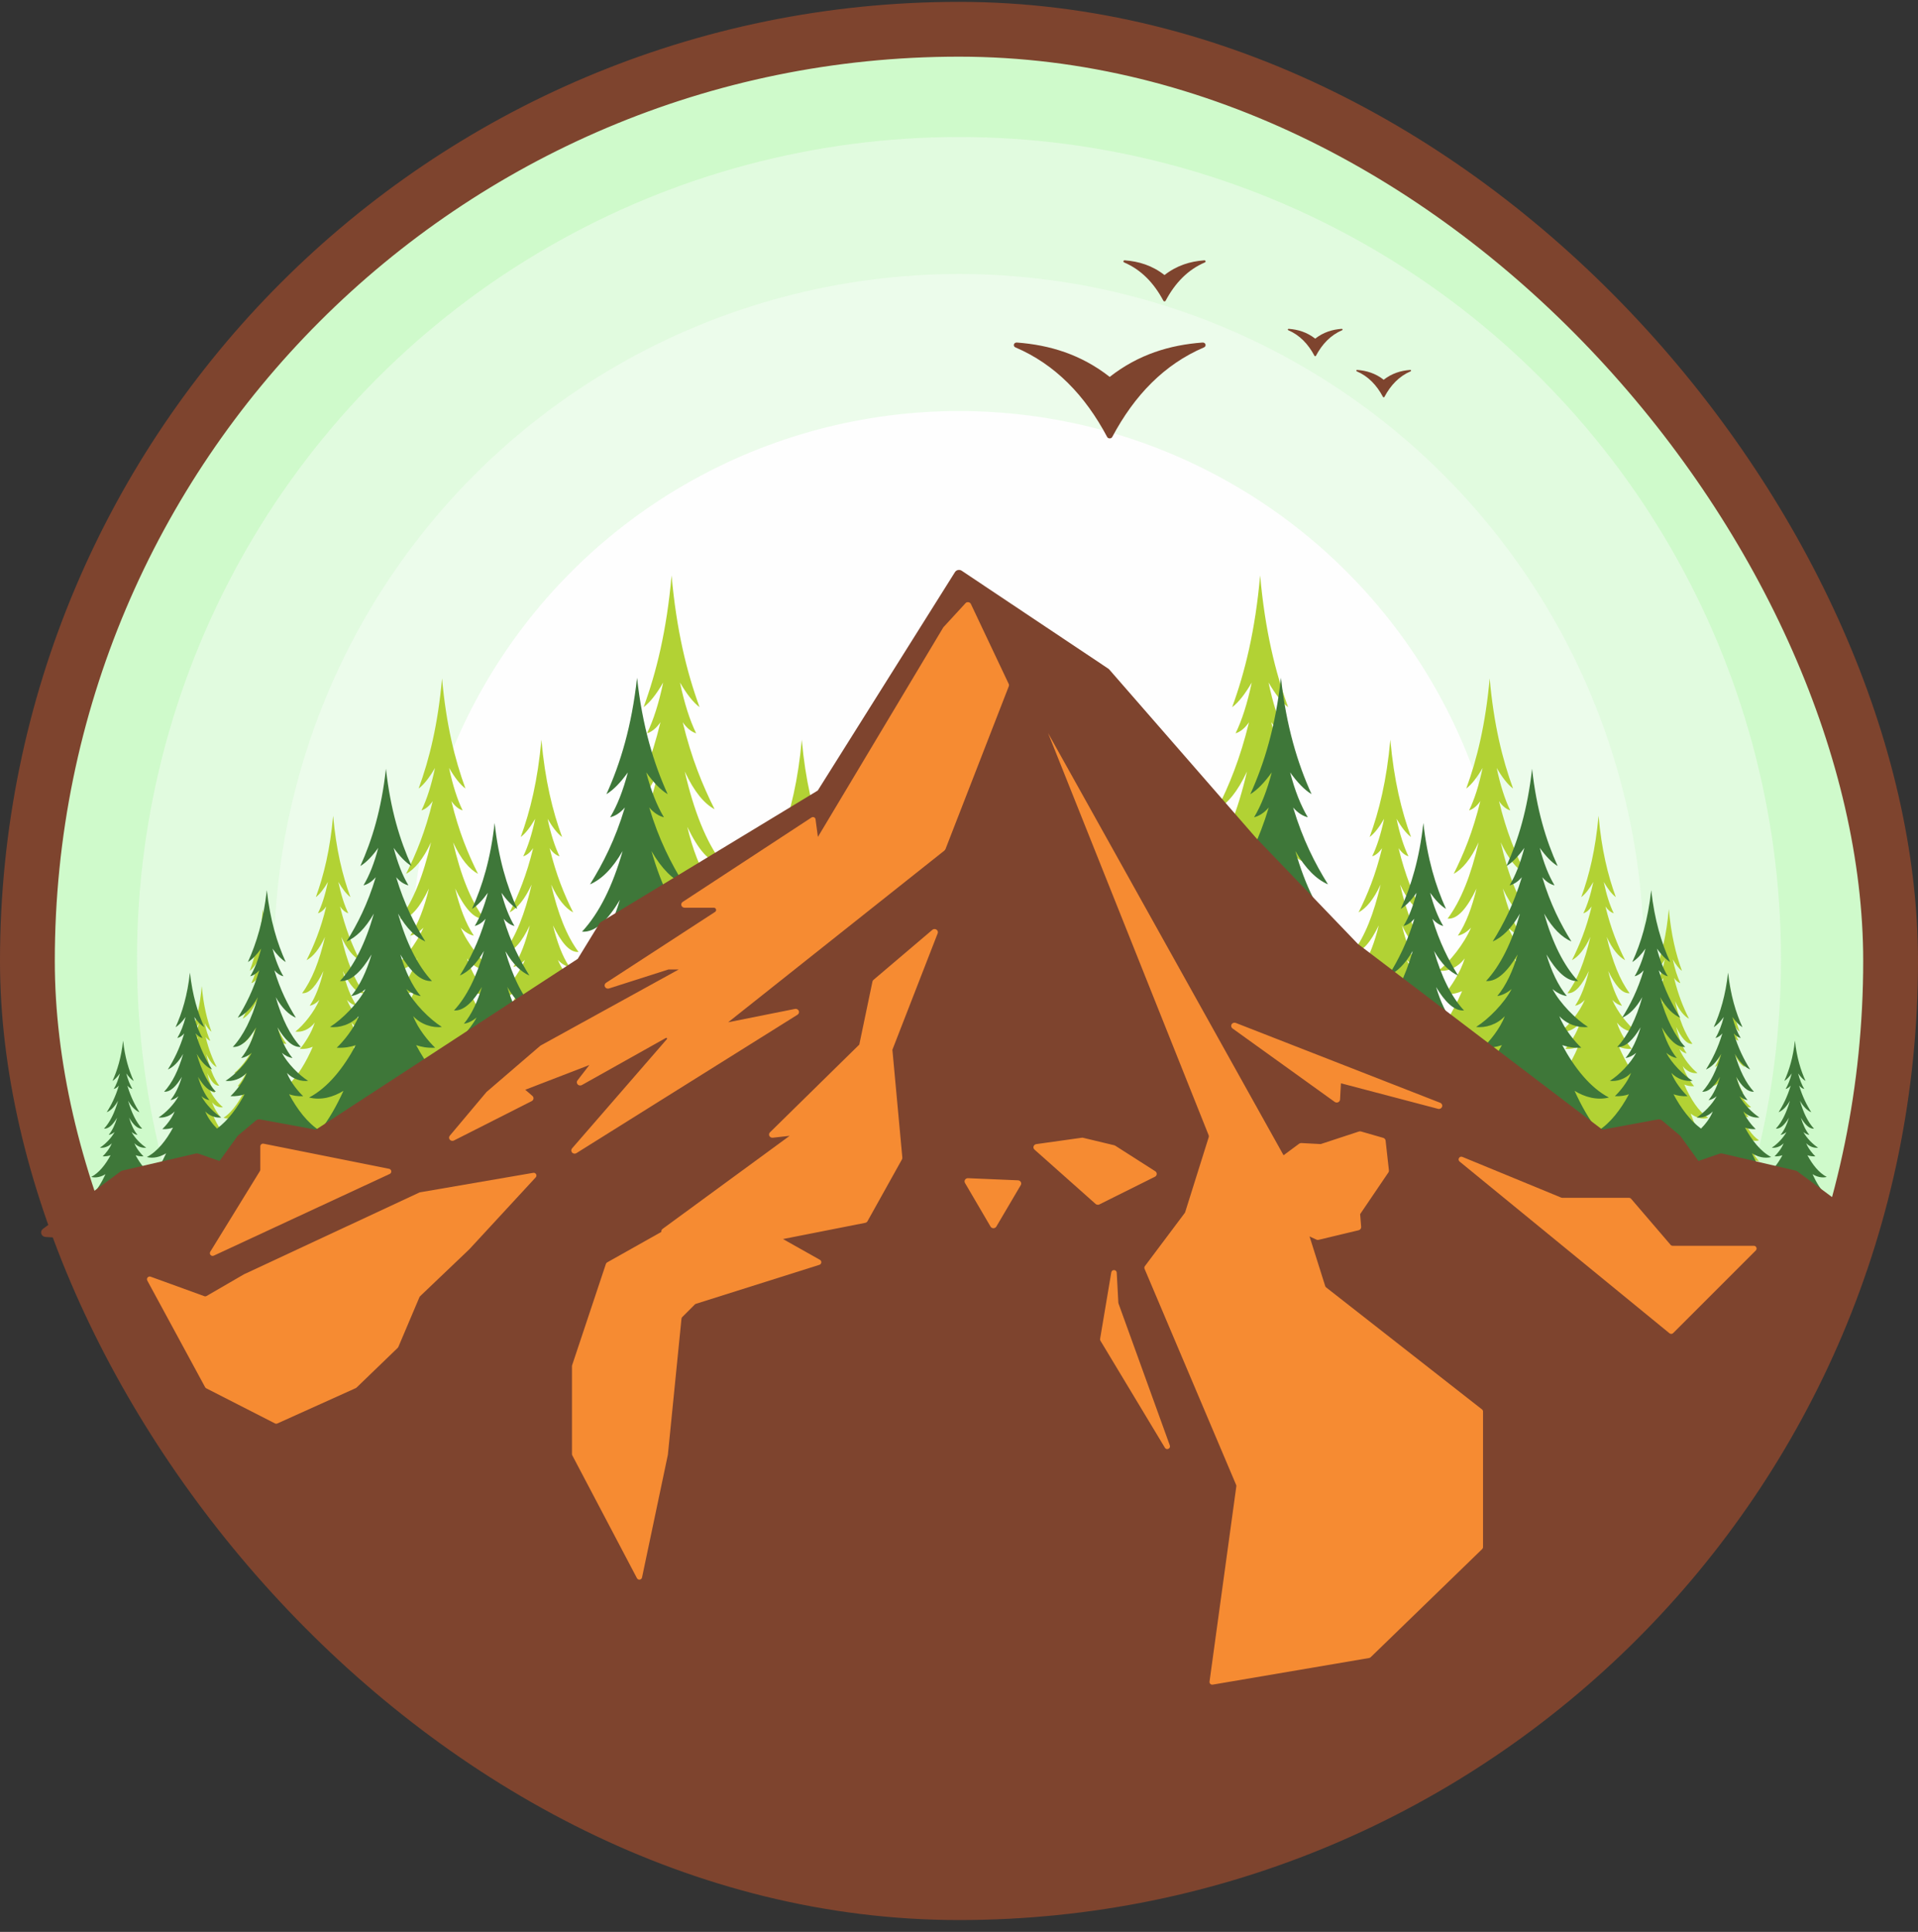 <svg width="140" height="141" viewBox="0 0 140 141" fill="none" xmlns="http://www.w3.org/2000/svg">
<rect x="0" y="0" width="140" height="141" fill="#333333" stroke="none"/>
<rect x="2" y="2.136" width="136" height="136" rx="68" fill="#CFFACB"/>
<rect x="2" y="2.136" width="136" height="136" rx="68" stroke="#7E442E" stroke-width="4"/>
<circle opacity="0.4" cx="70" cy="70" r="60" fill="#FEFEFE"/>
<circle opacity="0.4" cx="70" cy="70" r="50" fill="#FEFEFE"/>
<circle cx="70" cy="70" r="40" fill="#FEFEFE"/>
<g clip-path="url(#clip0_380_8073)">
<path fill-rule="evenodd" clip-rule="evenodd" d="M91.98 87.866H56.818C57.027 87.562 57.209 87.164 57.349 86.619C56.539 87.389 55.764 87.378 55.001 87.064C55.434 86.862 55.824 86.546 56.111 85.972C55.724 86.226 55.339 86.297 54.96 86.086C55.394 85.874 55.792 85.409 56.134 84.535C55.951 84.691 55.765 84.751 55.576 84.74C55.956 84.316 56.254 83.7 56.514 82.998C56.231 83.214 55.894 83.33 55.564 83.227C56.085 82.888 56.52 82.206 56.854 81.434C56.694 81.499 56.559 81.534 56.327 81.523C56.506 81.314 56.805 80.873 56.934 80.443C56.722 80.73 56.391 80.854 56.143 80.811C56.485 80.542 56.915 80.006 57.124 79.514C56.991 79.652 56.859 79.729 56.726 79.755C56.971 79.388 57.153 78.902 57.29 78.331C57.016 78.898 56.728 79.266 56.416 79.239C56.814 78.708 57.124 77.929 57.354 76.931C57.114 77.446 56.862 77.743 56.6 77.884C56.9 77.285 57.182 76.606 57.405 75.684C57.294 75.842 57.18 75.928 57.065 75.963C57.228 75.628 57.364 75.201 57.474 74.678C57.309 74.962 57.145 75.178 56.98 75.301C57.304 74.414 57.563 73.365 57.688 71.97C57.812 73.365 58.072 74.416 58.396 75.301C58.23 75.178 58.066 74.962 57.901 74.678C58.011 75.199 58.147 75.628 58.31 75.963C58.195 75.927 58.082 75.842 57.97 75.684C58.194 76.606 58.475 77.285 58.776 77.884C58.513 77.743 58.261 77.446 58.021 76.931C58.25 77.929 58.561 78.708 58.96 79.239C58.647 79.266 58.359 78.897 58.085 78.331C58.222 78.902 58.404 79.387 58.649 79.755C58.517 79.727 58.384 79.652 58.252 79.514C58.462 80.006 58.891 80.542 59.233 80.811C58.985 80.854 58.653 80.73 58.441 80.443C58.571 80.873 58.87 81.314 59.048 81.523C58.816 81.534 58.682 81.499 58.522 81.434C58.826 82.135 59.213 82.764 59.672 83.126C60.01 82.611 60.296 81.975 60.557 81.275C60.173 81.567 59.716 81.723 59.271 81.583C59.976 81.125 60.566 80.2 61.017 79.156C60.801 79.242 60.619 79.289 60.305 79.277C60.546 78.993 60.952 78.395 61.127 77.814C60.84 78.204 60.391 78.371 60.056 78.314C60.519 77.951 61.101 77.223 61.384 76.558C61.205 76.745 61.026 76.848 60.847 76.885C61.178 76.386 61.424 75.729 61.61 74.957C61.239 75.724 60.85 76.222 60.425 76.187C60.965 75.467 61.384 74.414 61.696 73.062C61.372 73.76 61.03 74.162 60.675 74.353C61.082 73.541 61.464 72.623 61.766 71.376C61.615 71.59 61.462 71.706 61.307 71.754C61.528 71.301 61.712 70.721 61.86 70.016C61.636 70.401 61.413 70.693 61.19 70.859C61.629 69.66 61.979 68.237 62.149 66.35C62.317 68.237 62.669 69.66 63.107 70.859C62.884 70.693 62.66 70.401 62.437 70.016C62.585 70.721 62.769 71.301 62.99 71.754C62.834 71.706 62.681 71.59 62.531 71.376C62.834 72.624 63.215 73.542 63.622 74.353C63.267 74.162 62.925 73.758 62.601 73.062C62.911 74.414 63.332 75.467 63.871 76.187C63.447 76.222 63.058 75.724 62.685 74.957C62.872 75.729 63.118 76.386 63.449 76.885C63.27 76.846 63.09 76.743 62.911 76.558C63.195 77.222 63.778 77.951 64.24 78.314C63.905 78.371 63.455 78.206 63.169 77.814C63.335 78.367 63.709 78.935 63.954 79.234C64.68 78.57 65.297 77.54 65.79 76.4C65.504 76.513 65.265 76.576 64.851 76.558C65.17 76.184 65.703 75.397 65.933 74.632C65.556 75.144 64.964 75.364 64.522 75.289C65.132 74.811 65.898 73.853 66.271 72.978C66.036 73.224 65.799 73.36 65.564 73.409C66 72.754 66.325 71.889 66.569 70.871C66.08 71.882 65.567 72.538 65.01 72.491C65.72 71.543 66.272 70.157 66.682 68.379C66.255 69.295 65.806 69.826 65.338 70.079C65.874 69.01 66.376 67.801 66.774 66.159C66.577 66.441 66.374 66.594 66.169 66.657C66.459 66.059 66.702 65.297 66.897 64.367C66.603 64.874 66.309 65.259 66.014 65.478C66.591 63.899 67.054 62.026 67.276 59.541C67.498 62.026 67.96 63.899 68.539 65.478C68.245 65.259 67.951 64.874 67.657 64.367C67.852 65.297 68.094 66.059 68.385 66.657C68.18 66.592 67.978 66.441 67.779 66.159C68.178 67.801 68.68 69.011 69.216 70.079C68.748 69.826 68.298 69.297 67.871 68.379C68.281 70.159 68.833 71.543 69.544 72.491C68.987 72.538 68.474 71.882 67.984 70.871C68.229 71.889 68.553 72.754 68.99 73.409C68.753 73.36 68.518 73.225 68.282 72.978C68.655 73.853 69.422 74.811 70.031 75.289C69.59 75.364 68.998 75.146 68.621 74.632C68.851 75.399 69.384 76.184 69.703 76.558C69.289 76.574 69.049 76.513 68.765 76.4C69.305 77.648 69.996 78.769 70.815 79.415C71.418 78.497 71.929 77.363 72.391 76.114C71.707 76.635 70.893 76.914 70.1 76.667C71.356 75.85 72.407 74.201 73.211 72.342C72.824 72.496 72.501 72.581 71.941 72.556C72.373 72.051 73.095 70.985 73.406 69.948C72.894 70.643 72.093 70.939 71.496 70.838C72.321 70.19 73.359 68.893 73.864 67.708C73.545 68.04 73.225 68.224 72.906 68.291C73.497 67.404 73.936 66.232 74.268 64.854C73.605 66.224 72.911 67.11 72.156 67.047C73.118 65.764 73.866 63.886 74.421 61.478C73.843 62.722 73.233 63.438 72.6 63.78C73.325 62.333 74.005 60.696 74.545 58.471C74.276 58.855 74.003 59.061 73.726 59.146C74.119 58.337 74.449 57.304 74.712 56.047C74.314 56.733 73.916 57.254 73.518 57.552C74.3 55.413 74.926 52.878 75.226 49.512C75.527 52.878 76.153 55.413 76.935 57.552C76.537 57.254 76.139 56.735 75.741 56.047C76.004 57.306 76.334 58.339 76.727 59.146C76.45 59.059 76.176 58.853 75.908 58.471C76.448 60.696 77.128 62.333 77.853 63.78C77.22 63.438 76.61 62.72 76.032 61.478C76.587 63.888 77.335 65.764 78.297 67.047C77.542 67.11 76.848 66.222 76.185 64.854C76.517 66.232 76.956 67.404 77.547 68.291C77.228 68.223 76.908 68.04 76.589 67.708C77.095 68.893 78.132 70.19 78.957 70.838C78.36 70.939 77.559 70.643 77.047 69.948C77.359 70.985 78.081 72.05 78.513 72.556C77.952 72.579 77.628 72.496 77.242 72.342C77.894 73.853 78.71 75.223 79.666 76.123C80.048 75.53 80.393 74.859 80.698 74.153C80.356 74.29 80.07 74.364 79.575 74.343C79.957 73.896 80.594 72.956 80.87 72.04C80.418 72.654 79.71 72.915 79.183 72.825C79.912 72.254 80.828 71.108 81.275 70.061C80.993 70.355 80.71 70.517 80.429 70.575C80.95 69.792 81.338 68.757 81.631 67.54C81.045 68.749 80.433 69.533 79.766 69.478C80.615 68.344 81.276 66.687 81.766 64.56C81.255 65.657 80.718 66.29 80.159 66.592C80.799 65.314 81.4 63.869 81.876 61.903C81.64 62.242 81.397 62.423 81.153 62.499C81.5 61.785 81.791 60.872 82.024 59.761C81.672 60.368 81.321 60.828 80.969 61.09C81.66 59.202 82.212 56.961 82.478 53.989C82.744 56.961 83.296 59.2 83.987 61.09C83.636 60.828 83.284 60.368 82.932 59.761C83.165 60.872 83.455 61.785 83.803 62.499C83.558 62.423 83.317 62.242 83.079 61.903C83.556 63.867 84.157 65.314 84.797 66.592C84.238 66.29 83.7 65.657 83.19 64.56C83.68 66.689 84.34 68.346 85.19 69.478C84.523 69.533 83.91 68.751 83.325 67.54C83.618 68.757 84.005 69.792 84.527 70.575C84.245 70.516 83.963 70.355 83.681 70.061C84.127 71.107 85.044 72.252 85.773 72.825C85.246 72.915 84.537 72.654 84.086 72.04C84.361 72.956 84.999 73.896 85.379 74.343C84.885 74.364 84.598 74.29 84.257 74.153C84.903 75.648 85.729 76.987 86.708 77.761C87.429 76.662 88.041 75.306 88.594 73.813C87.775 74.436 86.802 74.771 85.853 74.474C87.356 73.496 88.614 71.525 89.574 69.3C89.112 69.484 88.725 69.586 88.054 69.558C88.571 68.951 89.435 67.68 89.807 66.438C89.195 67.27 88.237 67.623 87.523 67.502C88.51 66.727 89.75 65.176 90.355 63.76C89.974 64.156 89.592 64.377 89.209 64.457C89.915 63.398 90.44 61.995 90.837 60.348C90.044 61.985 89.214 63.046 88.311 62.971C89.462 61.435 90.355 59.192 91.019 56.311C90.328 57.797 89.599 58.654 88.843 59.062C89.71 57.333 90.523 55.375 91.168 52.715C90.848 53.173 90.52 53.419 90.188 53.522C90.659 52.556 91.052 51.32 91.367 49.816C90.891 50.636 90.415 51.259 89.938 51.614C90.874 49.057 91.622 46.026 91.981 42.001C92.341 46.026 93.089 49.057 94.024 51.614C93.548 51.259 93.072 50.636 92.595 49.816C92.911 51.32 93.304 52.556 93.774 53.522C93.442 53.419 93.115 53.173 92.794 52.715C93.439 55.375 94.252 57.333 95.119 59.062C94.363 58.654 93.633 57.796 92.943 56.311C93.606 59.192 94.501 61.435 95.651 62.971C94.749 63.046 93.919 61.985 93.126 60.348C93.523 61.995 94.048 63.396 94.754 64.457C94.372 64.377 93.99 64.158 93.607 63.76C94.213 65.176 95.453 66.727 96.44 67.502C95.725 67.623 94.767 67.27 94.156 66.438C94.528 67.68 95.392 68.951 95.909 69.558C95.238 69.586 94.851 69.486 94.389 69.3C95.35 71.525 96.607 73.496 98.109 74.474C97.161 74.771 96.187 74.436 95.369 73.813C95.922 75.306 96.534 76.662 97.255 77.761C98.234 76.987 99.06 75.649 99.706 74.153C99.365 74.29 99.078 74.364 98.583 74.343C98.965 73.896 99.602 72.956 99.877 72.04C99.425 72.654 98.718 72.915 98.19 72.825C98.919 72.254 99.835 71.108 100.282 70.061C99.999 70.355 99.717 70.517 99.436 70.575C99.958 69.792 100.346 68.757 100.638 67.54C100.053 68.749 99.44 69.533 98.772 69.478C99.622 68.344 100.283 66.687 100.773 64.56C100.262 65.657 99.724 66.29 99.165 66.592C99.805 65.314 100.406 63.869 100.882 61.903C100.645 62.242 100.404 62.423 100.159 62.499C100.506 61.785 100.797 60.872 101.03 59.761C100.678 60.368 100.327 60.828 99.974 61.09C100.666 59.202 101.218 56.961 101.484 53.989C101.749 56.961 102.302 59.2 102.993 61.09C102.642 60.828 102.289 60.368 101.938 59.761C102.171 60.872 102.461 61.785 102.809 62.499C102.564 62.423 102.322 62.242 102.085 61.903C102.562 63.867 103.163 65.314 103.803 66.592C103.244 66.29 102.706 65.657 102.196 64.56C102.686 66.689 103.347 68.346 104.196 69.478C103.53 69.533 102.917 68.751 102.331 67.54C102.624 68.757 103.012 69.792 103.533 70.575C103.25 70.516 102.968 70.355 102.687 70.061C103.133 71.107 104.05 72.252 104.779 72.825C104.252 72.915 103.543 72.654 103.091 72.04C103.367 72.956 104.005 73.896 104.386 74.343C103.891 74.364 103.605 74.29 103.264 74.153C103.568 74.859 103.914 75.53 104.295 76.123C105.251 75.223 106.067 73.851 106.72 72.342C106.334 72.496 106.01 72.581 105.449 72.556C105.881 72.051 106.603 70.985 106.915 69.948C106.403 70.643 105.602 70.939 105.005 70.838C105.83 70.19 106.868 68.893 107.373 67.708C107.054 68.04 106.734 68.224 106.415 68.291C107.005 67.404 107.445 66.232 107.775 64.854C107.113 66.224 106.419 67.11 105.664 67.047C106.626 65.764 107.374 63.886 107.928 61.478C107.351 62.722 106.742 63.438 106.108 63.78C106.833 62.333 107.513 60.696 108.053 58.471C107.785 58.855 107.511 59.061 107.234 59.146C107.627 58.337 107.956 57.304 108.22 56.047C107.822 56.733 107.424 57.254 107.026 57.552C107.808 55.413 108.433 52.878 108.735 49.512C109.035 52.878 109.66 55.413 110.443 57.552C110.044 57.254 109.647 56.735 109.248 56.047C109.512 57.306 109.841 58.339 110.235 59.146C109.957 59.059 109.683 58.853 109.416 58.471C109.955 60.696 110.635 62.333 111.36 63.78C110.727 63.438 110.117 62.72 109.54 61.478C110.094 63.888 110.842 65.764 111.805 67.047C111.049 67.11 110.356 66.222 109.693 64.854C110.024 66.232 110.464 67.404 111.055 68.291C110.736 68.223 110.416 68.04 110.096 67.708C110.602 68.893 111.638 70.19 112.464 70.838C111.866 70.939 111.065 70.643 110.554 69.948C110.865 70.985 111.587 72.05 112.019 72.556C111.458 72.579 111.134 72.496 110.748 72.342C111.552 74.203 112.603 75.85 113.86 76.667C113.066 76.916 112.252 76.635 111.568 76.114C112.031 77.361 112.542 78.497 113.145 79.415C113.964 78.769 114.655 77.648 115.195 76.4C114.909 76.513 114.67 76.576 114.257 76.558C114.576 76.184 115.109 75.397 115.339 74.632C114.962 75.144 114.369 75.364 113.928 75.289C114.538 74.811 115.304 73.853 115.677 72.978C115.441 73.224 115.205 73.36 114.969 73.409C115.405 72.754 115.729 71.889 115.974 70.871C115.485 71.882 114.973 72.538 114.414 72.491C115.125 71.543 115.678 70.157 116.087 68.379C115.66 69.295 115.21 69.826 114.743 70.079C115.278 69.01 115.781 67.801 116.179 66.159C115.981 66.441 115.778 66.594 115.574 66.657C115.865 66.059 116.108 65.297 116.303 64.367C116.009 64.874 115.715 65.259 115.42 65.478C115.997 63.899 116.459 62.026 116.682 59.541C116.904 62.026 117.366 63.899 117.944 65.478C117.65 65.259 117.356 64.874 117.062 64.367C117.256 65.297 117.499 66.059 117.791 66.657C117.586 66.592 117.384 66.441 117.185 66.159C117.584 67.801 118.086 69.011 118.621 70.079C118.154 69.826 117.704 69.297 117.277 68.379C117.687 70.159 118.239 71.543 118.95 72.491C118.392 72.538 117.88 71.882 117.39 70.871C117.635 71.889 117.959 72.754 118.396 73.409C118.159 73.36 117.924 73.225 117.687 72.978C118.061 73.853 118.827 74.811 119.436 75.289C118.995 75.364 118.403 75.146 118.025 74.632C118.255 75.399 118.789 76.184 119.108 76.558C118.694 76.574 118.454 76.513 118.169 76.4C118.661 77.539 119.278 78.57 120.004 79.234C120.249 78.935 120.624 78.369 120.79 77.814C120.503 78.204 120.053 78.371 119.719 78.314C120.182 77.951 120.764 77.223 121.047 76.558C120.868 76.745 120.688 76.848 120.51 76.885C120.84 76.386 121.087 75.729 121.273 74.957C120.902 75.724 120.512 76.222 120.088 76.187C120.628 75.467 121.047 74.414 121.359 73.062C121.035 73.76 120.693 74.162 120.338 74.353C120.745 73.541 121.126 72.623 121.429 71.376C121.278 71.59 121.125 71.706 120.97 71.754C121.19 71.301 121.375 70.721 121.523 70.016C121.3 70.401 121.076 70.693 120.853 70.859C121.291 69.66 121.642 68.237 121.812 66.35C121.98 68.237 122.332 69.66 122.771 70.859C122.547 70.693 122.324 70.401 122.1 70.016C122.248 70.721 122.433 71.301 122.654 71.754C122.498 71.706 122.344 71.59 122.194 71.376C122.497 72.624 122.878 73.542 123.285 74.353C122.93 74.162 122.588 73.758 122.264 73.062C122.574 74.414 122.994 75.467 123.534 76.187C123.11 76.222 122.721 75.724 122.349 74.957C122.535 75.729 122.781 76.386 123.113 76.885C122.934 76.846 122.754 76.743 122.575 76.558C122.859 77.222 123.44 77.951 123.904 78.314C123.569 78.371 123.119 78.206 122.833 77.814C123.007 78.397 123.412 78.993 123.655 79.277C123.34 79.29 123.159 79.244 122.941 79.156C123.392 80.2 123.982 81.125 124.687 81.583C124.242 81.723 123.786 81.567 123.402 81.275C123.661 81.975 123.948 82.611 124.287 83.126C124.746 82.764 125.134 82.135 125.436 81.434C125.276 81.499 125.142 81.534 124.91 81.523C125.089 81.314 125.388 80.873 125.518 80.443C125.305 80.73 124.974 80.854 124.726 80.811C125.068 80.542 125.498 80.006 125.707 79.514C125.575 79.652 125.442 79.729 125.31 79.755C125.554 79.388 125.736 78.902 125.873 78.331C125.599 78.898 125.312 79.266 124.999 79.239C125.397 78.708 125.707 77.929 125.937 76.931C125.698 77.446 125.446 77.743 125.183 77.884C125.483 77.285 125.766 76.606 125.988 75.684C125.878 75.842 125.764 75.928 125.65 75.963C125.813 75.628 125.949 75.201 126.059 74.678C125.893 74.962 125.729 75.178 125.564 75.301C125.888 74.414 126.147 73.365 126.272 71.97C126.396 73.365 126.656 74.416 126.98 75.301C126.816 75.178 126.651 74.962 126.485 74.678C126.594 75.199 126.731 75.628 126.894 75.963C126.779 75.927 126.666 75.842 126.555 75.684C126.779 76.606 127.061 77.285 127.361 77.884C127.098 77.743 126.846 77.446 126.607 76.931C126.837 77.929 127.146 78.708 127.545 79.239C127.232 79.266 126.945 78.897 126.67 78.331C126.808 78.902 126.99 79.387 127.234 79.755C127.101 79.727 126.97 79.652 126.837 79.514C127.046 80.006 127.476 80.542 127.818 80.811C127.57 80.854 127.238 80.73 127.026 80.443C127.155 80.873 127.454 81.314 127.634 81.523C127.402 81.534 127.267 81.499 127.107 81.434C127.44 82.204 127.875 82.888 128.396 83.227C128.068 83.33 127.73 83.214 127.447 82.998C127.707 83.7 128.005 84.316 128.385 84.74C128.197 84.753 128.009 84.693 127.826 84.535C128.168 85.409 128.567 85.874 129.001 86.086C128.621 86.297 128.237 86.226 127.849 85.972C128.137 86.548 128.527 86.862 128.96 87.064C128.198 87.378 127.422 87.391 126.612 86.619C126.752 87.164 126.934 87.561 127.142 87.866H91.981H91.98Z" fill="#B2D234"/>
</g>
<g clip-path="url(#clip1_380_8073)">
<path fill-rule="evenodd" clip-rule="evenodd" d="M49.02 87.866H13.858C14.067 87.562 14.249 87.164 14.389 86.619C13.579 87.389 12.804 87.378 12.04 87.064C12.474 86.862 12.864 86.546 13.151 85.972C12.764 86.226 12.379 86.297 12 86.086C12.434 85.874 12.832 85.409 13.174 84.535C12.991 84.691 12.805 84.751 12.616 84.74C12.995 84.316 13.294 83.7 13.554 82.998C13.271 83.214 12.934 83.33 12.604 83.227C13.125 82.888 13.56 82.206 13.894 81.434C13.734 81.499 13.599 81.534 13.367 81.523C13.546 81.314 13.845 80.873 13.975 80.443C13.762 80.73 13.431 80.854 13.183 80.811C13.525 80.542 13.955 80.006 14.164 79.514C14.031 79.652 13.899 79.729 13.766 79.755C14.011 79.388 14.193 78.902 14.33 78.331C14.056 78.898 13.768 79.266 13.456 79.239C13.854 78.708 14.164 77.929 14.394 76.931C14.155 77.446 13.902 77.743 13.64 77.884C13.94 77.285 14.223 76.606 14.445 75.684C14.334 75.842 14.22 75.928 14.105 75.963C14.268 75.628 14.405 75.201 14.514 74.678C14.349 74.962 14.185 75.178 14.02 75.301C14.344 74.414 14.603 73.365 14.728 71.97C14.852 73.365 15.112 74.416 15.436 75.301C15.271 75.178 15.106 74.962 14.941 74.678C15.051 75.199 15.187 75.628 15.35 75.963C15.235 75.927 15.122 75.842 15.01 75.684C15.234 76.606 15.515 77.285 15.816 77.884C15.553 77.743 15.301 77.446 15.061 76.931C15.29 77.929 15.601 78.708 16 79.239C15.687 79.266 15.399 78.897 15.125 78.331C15.262 78.902 15.444 79.387 15.689 79.755C15.557 79.727 15.424 79.652 15.291 79.514C15.502 80.006 15.931 80.542 16.273 80.811C16.025 80.854 15.693 80.73 15.481 80.443C15.611 80.873 15.91 81.314 16.089 81.523C15.856 81.534 15.723 81.499 15.562 81.434C15.866 82.135 16.253 82.764 16.712 83.126C17.05 82.611 17.336 81.975 17.597 81.275C17.213 81.567 16.756 81.723 16.311 81.583C17.016 81.125 17.606 80.2 18.057 79.156C17.841 79.242 17.659 79.289 17.345 79.277C17.586 78.993 17.992 78.395 18.167 77.814C17.88 78.204 17.431 78.371 17.096 78.314C17.559 77.951 18.141 77.223 18.424 76.558C18.245 76.745 18.066 76.848 17.887 76.885C18.218 76.386 18.464 75.729 18.65 74.957C18.279 75.724 17.89 76.222 17.465 76.187C18.005 75.467 18.424 74.414 18.736 73.062C18.412 73.76 18.07 74.162 17.715 74.353C18.122 73.541 18.504 72.623 18.806 71.376C18.655 71.59 18.502 71.706 18.347 71.754C18.568 71.301 18.752 70.721 18.9 70.016C18.676 70.401 18.454 70.693 18.23 70.859C18.669 69.66 19.02 68.237 19.189 66.35C19.357 68.237 19.709 69.66 20.147 70.859C19.924 70.693 19.7 70.401 19.477 70.016C19.625 70.721 19.809 71.301 20.03 71.754C19.874 71.706 19.721 71.59 19.571 71.376C19.874 72.624 20.255 73.542 20.662 74.353C20.307 74.162 19.965 73.758 19.641 73.062C19.951 74.414 20.372 75.467 20.911 76.187C20.487 76.222 20.098 75.724 19.726 74.957C19.912 75.729 20.159 76.386 20.489 76.885C20.31 76.846 20.13 76.743 19.951 76.558C20.235 77.222 20.817 77.951 21.28 78.314C20.945 78.371 20.495 78.206 20.209 77.814C20.375 78.367 20.75 78.935 20.994 79.234C21.72 78.57 22.337 77.54 22.83 76.4C22.544 76.513 22.305 76.576 21.891 76.558C22.21 76.184 22.743 75.397 22.973 74.632C22.596 75.144 22.004 75.364 21.562 75.289C22.172 74.811 22.938 73.853 23.311 72.978C23.076 73.224 22.839 73.36 22.604 73.409C23.04 72.754 23.364 71.889 23.609 70.871C23.12 71.882 22.607 72.538 22.05 72.491C22.76 71.543 23.312 70.157 23.722 68.379C23.296 69.295 22.846 69.826 22.378 70.079C22.914 69.01 23.416 67.801 23.814 66.159C23.617 66.441 23.414 66.594 23.209 66.657C23.5 66.059 23.742 65.297 23.937 64.367C23.643 64.874 23.349 65.259 23.054 65.478C23.631 63.899 24.094 62.026 24.316 59.541C24.538 62.026 25 63.899 25.579 65.478C25.285 65.259 24.991 64.874 24.697 64.367C24.892 65.297 25.134 66.059 25.425 66.657C25.22 66.592 25.018 66.441 24.82 66.159C25.218 67.801 25.72 69.011 26.256 70.079C25.788 69.826 25.338 69.297 24.912 68.379C25.321 70.159 25.873 71.543 26.584 72.491C26.027 72.538 25.514 71.882 25.025 70.871C25.269 71.889 25.594 72.754 26.03 73.409C25.793 73.36 25.558 73.225 25.322 72.978C25.695 73.853 26.462 74.811 27.072 75.289C26.63 75.364 26.038 75.146 25.66 74.632C25.891 75.399 26.424 76.184 26.743 76.558C26.329 76.574 26.089 76.513 25.805 76.4C26.345 77.648 27.036 78.769 27.855 79.415C28.457 78.497 28.969 77.363 29.431 76.114C28.747 76.635 27.933 76.914 27.14 76.667C28.396 75.85 29.447 74.201 30.251 72.342C29.864 72.496 29.541 72.581 28.98 72.556C29.413 72.051 30.135 70.985 30.446 69.948C29.934 70.643 29.133 70.939 28.536 70.838C29.361 70.19 30.399 68.893 30.904 67.708C30.585 68.04 30.265 68.224 29.946 68.291C30.537 67.404 30.976 66.232 31.308 64.854C30.645 66.224 29.951 67.11 29.196 67.047C30.158 65.764 30.906 63.886 31.461 61.478C30.883 62.722 30.273 63.438 29.641 63.78C30.365 62.333 31.045 60.696 31.585 58.471C31.316 58.855 31.043 59.061 30.766 59.146C31.159 58.337 31.489 57.304 31.752 56.047C31.354 56.733 30.956 57.254 30.558 57.552C31.34 55.413 31.966 52.878 32.266 49.512C32.567 52.878 33.193 55.413 33.975 57.552C33.577 57.254 33.179 56.735 32.781 56.047C33.044 57.306 33.374 58.339 33.767 59.146C33.49 59.059 33.216 58.853 32.948 58.471C33.488 60.696 34.168 62.333 34.892 63.78C34.26 63.438 33.65 62.72 33.072 61.478C33.627 63.888 34.375 65.764 35.337 67.047C34.582 67.11 33.888 66.222 33.225 64.854C33.557 66.232 33.996 67.404 34.587 68.291C34.268 68.223 33.948 68.04 33.629 67.708C34.135 68.893 35.172 70.19 35.997 70.838C35.4 70.939 34.599 70.643 34.087 69.948C34.399 70.985 35.121 72.05 35.553 72.556C34.992 72.579 34.668 72.496 34.282 72.342C34.934 73.853 35.75 75.223 36.706 76.123C37.088 75.53 37.433 74.859 37.738 74.153C37.396 74.29 37.11 74.364 36.615 74.343C36.997 73.896 37.634 72.956 37.91 72.04C37.458 72.654 36.75 72.915 36.223 72.825C36.952 72.254 37.868 71.108 38.315 70.061C38.033 70.355 37.75 70.517 37.469 70.575C37.99 69.792 38.378 68.757 38.671 67.54C38.085 68.749 37.473 69.533 36.806 69.478C37.655 68.344 38.316 66.687 38.806 64.56C38.295 65.657 37.758 66.29 37.199 66.592C37.839 65.314 38.44 63.869 38.916 61.903C38.68 62.242 38.437 62.423 38.193 62.499C38.54 61.785 38.831 60.872 39.064 59.761C38.712 60.368 38.361 60.828 38.009 61.09C38.7 59.202 39.252 56.961 39.518 53.989C39.784 56.961 40.336 59.2 41.027 61.09C40.676 60.828 40.324 60.368 39.972 59.761C40.205 60.872 40.495 61.785 40.843 62.499C40.599 62.423 40.357 62.242 40.119 61.903C40.596 63.867 41.197 65.314 41.837 66.592C41.278 66.29 40.74 65.657 40.23 64.56C40.72 66.689 41.38 68.346 42.23 69.478C41.563 69.533 40.95 68.751 40.365 67.54C40.658 68.757 41.045 69.792 41.567 70.575C41.285 70.516 41.003 70.355 40.721 70.061C41.167 71.107 42.084 72.252 42.813 72.825C42.286 72.915 41.578 72.654 41.126 72.04C41.401 72.956 42.039 73.896 42.42 74.343C41.925 74.364 41.638 74.29 41.297 74.153C41.943 75.648 42.769 76.987 43.748 77.761C44.469 76.662 45.081 75.306 45.634 73.813C44.815 74.436 43.842 74.771 42.893 74.474C44.397 73.496 45.654 71.525 46.614 69.3C46.152 69.484 45.765 69.586 45.094 69.558C45.611 68.951 46.475 67.68 46.847 66.438C46.235 67.27 45.277 67.623 44.563 67.502C45.55 66.727 46.79 65.176 47.395 63.76C47.014 64.156 46.632 64.377 46.249 64.457C46.955 63.398 47.48 61.995 47.877 60.348C47.084 61.985 46.254 63.046 45.352 62.971C46.502 61.435 47.395 59.192 48.059 56.311C47.368 57.797 46.639 58.654 45.883 59.062C46.75 57.333 47.563 55.375 48.208 52.715C47.888 53.173 47.56 53.419 47.228 53.522C47.699 52.556 48.092 51.32 48.407 49.816C47.931 50.636 47.455 51.259 46.978 51.614C47.914 49.057 48.662 46.026 49.021 42.001C49.381 46.026 50.129 49.057 51.064 51.614C50.588 51.259 50.112 50.636 49.635 49.816C49.951 51.32 50.344 52.556 50.814 53.522C50.482 53.419 50.155 53.173 49.834 52.715C50.479 55.375 51.292 57.333 52.159 59.062C51.403 58.654 50.674 57.796 49.983 56.311C50.646 59.192 51.541 61.435 52.691 62.971C51.789 63.046 50.959 61.985 50.166 60.348C50.563 61.995 51.088 63.396 51.794 64.457C51.412 64.377 51.03 64.158 50.647 63.76C51.253 65.176 52.493 66.727 53.48 67.502C52.766 67.623 51.807 67.27 51.196 66.438C51.568 67.68 52.432 68.951 52.949 69.558C52.278 69.586 51.891 69.486 51.429 69.3C52.39 71.525 53.647 73.496 55.149 74.474C54.201 74.771 53.227 74.436 52.409 73.813C52.962 75.306 53.574 76.662 54.295 77.761C55.274 76.987 56.1 75.649 56.746 74.153C56.405 74.29 56.118 74.364 55.623 74.343C56.005 73.896 56.642 72.956 56.917 72.04C56.465 72.654 55.758 72.915 55.23 72.825C55.959 72.254 56.875 71.108 57.322 70.061C57.04 70.355 56.757 70.517 56.476 70.575C56.998 69.792 57.386 68.757 57.678 67.54C57.093 68.749 56.48 69.533 55.813 69.478C56.662 68.344 57.323 66.687 57.812 64.56C57.302 65.657 56.764 66.29 56.205 66.592C56.845 65.314 57.446 63.869 57.922 61.903C57.685 62.242 57.444 62.423 57.199 62.499C57.546 61.785 57.837 60.872 58.07 59.761C57.718 60.368 57.367 60.828 57.014 61.09C57.706 59.202 58.258 56.961 58.524 53.989C58.789 56.961 59.342 59.2 60.033 61.09C59.682 60.828 59.329 60.368 58.978 59.761C59.211 60.872 59.501 61.785 59.849 62.499C59.604 62.423 59.362 62.242 59.125 61.903C59.602 63.867 60.203 65.314 60.843 66.592C60.284 66.29 59.746 65.657 59.236 64.56C59.726 66.689 60.387 68.346 61.236 69.478C60.57 69.533 59.957 68.751 59.371 67.54C59.664 68.757 60.052 69.792 60.573 70.575C60.291 70.516 60.008 70.355 59.727 70.061C60.173 71.107 61.09 72.252 61.819 72.825C61.292 72.915 60.583 72.654 60.132 72.04C60.407 72.956 61.045 73.896 61.426 74.343C60.931 74.364 60.645 74.29 60.304 74.153C60.608 74.859 60.954 75.53 61.336 76.123C62.291 75.223 63.107 73.851 63.76 72.342C63.374 72.496 63.05 72.581 62.489 72.556C62.921 72.051 63.643 70.985 63.955 69.948C63.443 70.643 62.642 70.939 62.045 70.838C62.87 70.19 63.908 68.893 64.413 67.708C64.094 68.04 63.774 68.224 63.455 68.291C64.045 67.404 64.485 66.232 64.816 64.854C64.153 66.224 63.459 67.11 62.704 67.047C63.666 65.764 64.414 63.886 64.968 61.478C64.391 62.722 63.782 63.438 63.148 63.78C63.873 62.333 64.553 60.696 65.093 58.471C64.825 58.855 64.551 59.061 64.274 59.146C64.667 58.337 64.996 57.304 65.26 56.047C64.862 56.733 64.464 57.254 64.066 57.552C64.848 55.413 65.474 52.878 65.775 49.512C66.075 52.878 66.7 55.413 67.483 57.552C67.084 57.254 66.687 56.735 66.288 56.047C66.552 57.306 66.881 58.339 67.275 59.146C66.998 59.059 66.723 58.853 66.456 58.471C66.995 60.696 67.675 62.333 68.4 63.78C67.767 63.438 67.157 62.72 66.58 61.478C67.135 63.888 67.882 65.764 68.845 67.047C68.09 67.11 67.396 66.222 66.733 64.854C67.064 66.232 67.504 67.404 68.095 68.291C67.776 68.223 67.456 68.04 67.136 67.708C67.642 68.893 68.678 70.19 69.504 70.838C68.906 70.939 68.105 70.643 67.594 69.948C67.905 70.985 68.627 72.05 69.059 72.556C68.499 72.579 68.174 72.496 67.788 72.342C68.592 74.203 69.643 75.85 70.9 76.667C70.106 76.916 69.292 76.635 68.608 76.114C69.071 77.361 69.582 78.497 70.185 79.415C71.004 78.769 71.695 77.648 72.235 76.4C71.949 76.513 71.71 76.576 71.297 76.558C71.616 76.184 72.149 75.397 72.379 74.632C72.002 75.144 71.409 75.364 70.968 75.289C71.578 74.811 72.344 73.853 72.717 72.978C72.481 73.224 72.245 73.36 72.009 73.409C72.445 72.754 72.769 71.889 73.014 70.871C72.525 71.882 72.013 72.538 71.454 72.491C72.165 71.543 72.718 70.157 73.127 68.379C72.7 69.295 72.251 69.826 71.783 70.079C72.319 69.01 72.821 67.801 73.219 66.159C73.021 66.441 72.819 66.594 72.615 66.657C72.905 66.059 73.148 65.297 73.343 64.367C73.049 64.874 72.755 65.259 72.46 65.478C73.037 63.899 73.499 62.026 73.722 59.541C73.944 62.026 74.406 63.899 74.984 65.478C74.69 65.259 74.396 64.874 74.102 64.367C74.296 65.297 74.539 66.059 74.831 66.657C74.626 66.592 74.424 66.441 74.225 66.159C74.624 67.801 75.126 69.011 75.662 70.079C75.194 69.826 74.744 69.297 74.317 68.379C74.728 70.159 75.279 71.543 75.99 72.491C75.433 72.538 74.92 71.882 74.43 70.871C74.675 71.889 74.999 72.754 75.436 73.409C75.199 73.36 74.964 73.225 74.728 72.978C75.101 73.853 75.867 74.811 76.476 75.289C76.035 75.364 75.443 75.146 75.065 74.632C75.295 75.399 75.829 76.184 76.148 76.558C75.734 76.574 75.494 76.513 75.209 76.4C75.701 77.539 76.318 78.57 77.044 79.234C77.289 78.935 77.664 78.369 77.83 77.814C77.543 78.204 77.094 78.371 76.759 78.314C77.222 77.951 77.804 77.223 78.087 76.558C77.908 76.745 77.728 76.848 77.55 76.885C77.88 76.386 78.127 75.729 78.313 74.957C77.942 75.724 77.552 76.222 77.128 76.187C77.668 75.467 78.087 74.414 78.399 73.062C78.075 73.76 77.733 74.162 77.378 74.353C77.785 73.541 78.166 72.623 78.469 71.376C78.318 71.59 78.165 71.706 78.01 71.754C78.231 71.301 78.415 70.721 78.563 70.016C78.34 70.401 78.117 70.693 77.893 70.859C78.331 69.66 78.682 68.237 78.852 66.35C79.02 68.237 79.372 69.66 79.811 70.859C79.587 70.693 79.364 70.401 79.141 70.016C79.288 70.721 79.473 71.301 79.694 71.754C79.538 71.706 79.384 71.59 79.234 71.376C79.537 72.624 79.918 73.542 80.325 74.353C79.97 74.162 79.628 73.758 79.304 73.062C79.614 74.414 80.034 75.467 80.574 76.187C80.15 76.222 79.761 75.724 79.389 74.957C79.575 75.729 79.822 76.386 80.153 76.885C79.974 76.846 79.794 76.743 79.615 76.558C79.899 77.222 80.481 77.951 80.944 78.314C80.609 78.371 80.159 78.206 79.873 77.814C80.047 78.397 80.452 78.993 80.695 79.277C80.38 79.29 80.199 79.244 79.981 79.156C80.432 80.2 81.022 81.125 81.727 81.583C81.282 81.723 80.826 81.567 80.442 81.275C80.701 81.975 80.988 82.611 81.327 83.126C81.786 82.764 82.174 82.135 82.476 81.434C82.316 81.499 82.182 81.534 81.95 81.523C82.129 81.314 82.428 80.873 82.558 80.443C82.346 80.73 82.014 80.854 81.766 80.811C82.108 80.542 82.538 80.006 82.747 79.514C82.615 79.652 82.483 79.729 82.35 79.755C82.594 79.388 82.776 78.902 82.913 78.331C82.639 78.898 82.352 79.266 82.039 79.239C82.438 78.708 82.747 77.929 82.977 76.931C82.738 77.446 82.486 77.743 82.223 77.884C82.523 77.285 82.806 76.606 83.028 75.684C82.918 75.842 82.804 75.928 82.69 75.963C82.853 75.628 82.989 75.201 83.099 74.678C82.933 74.962 82.769 75.178 82.604 75.301C82.928 74.414 83.188 73.365 83.312 71.97C83.436 73.365 83.696 74.416 84.02 75.301C83.856 75.178 83.691 74.962 83.525 74.678C83.634 75.199 83.771 75.628 83.934 75.963C83.819 75.927 83.706 75.842 83.596 75.684C83.819 76.606 84.101 77.285 84.401 77.884C84.138 77.743 83.886 77.446 83.647 76.931C83.877 77.929 84.186 78.708 84.585 79.239C84.272 79.266 83.985 78.897 83.71 78.331C83.847 78.902 84.03 79.387 84.274 79.755C84.141 79.727 84.01 79.652 83.877 79.514C84.086 80.006 84.516 80.542 84.858 80.811C84.61 80.854 84.278 80.73 84.066 80.443C84.195 80.873 84.494 81.314 84.674 81.523C84.442 81.534 84.307 81.499 84.147 81.434C84.48 82.204 84.915 82.888 85.436 83.227C85.108 83.33 84.77 83.214 84.487 82.998C84.747 83.7 85.045 84.316 85.425 84.74C85.237 84.753 85.049 84.693 84.866 84.535C85.208 85.409 85.607 85.874 86.041 86.086C85.661 86.297 85.277 86.226 84.889 85.972C85.177 86.548 85.567 86.862 86 87.064C85.238 87.378 84.462 87.391 83.652 86.619C83.792 87.164 83.974 87.561 84.182 87.866H49.021H49.02Z" fill="#B2D234"/>
</g>
<g clip-path="url(#clip2_380_8073)">
<path fill-rule="evenodd" clip-rule="evenodd" d="M46.501 90H84.968C84.74 89.731 84.541 89.379 84.388 88.898C85.273 89.579 86.121 89.568 86.957 89.291C86.483 89.112 86.056 88.833 85.741 88.326C86.165 88.55 86.586 88.613 87.001 88.427C86.526 88.239 86.09 87.828 85.716 87.056C85.916 87.194 86.12 87.247 86.327 87.237C85.912 86.863 85.586 86.318 85.301 85.698C85.611 85.888 85.979 85.991 86.34 85.9C85.77 85.601 85.294 84.998 84.929 84.316C85.104 84.373 85.252 84.404 85.506 84.395C85.31 84.21 84.983 83.82 84.841 83.44C85.073 83.693 85.436 83.803 85.707 83.765C85.333 83.528 84.862 83.054 84.634 82.619C84.779 82.741 84.923 82.809 85.069 82.832C84.801 82.508 84.602 82.078 84.452 81.573C84.751 82.075 85.066 82.399 85.408 82.376C84.972 81.906 84.634 81.218 84.382 80.336C84.644 80.791 84.92 81.054 85.207 81.178C84.879 80.649 84.57 80.049 84.326 79.234C84.447 79.374 84.572 79.45 84.698 79.481C84.519 79.184 84.371 78.807 84.25 78.345C84.431 78.596 84.611 78.787 84.792 78.895C84.437 78.112 84.153 77.185 84.017 75.952C83.881 77.185 83.597 78.113 83.242 78.895C83.423 78.787 83.603 78.596 83.783 78.345C83.663 78.806 83.514 79.184 83.336 79.481C83.462 79.449 83.585 79.374 83.708 79.234C83.463 80.049 83.155 80.649 82.827 81.178C83.114 81.054 83.39 80.791 83.652 80.336C83.401 81.218 83.061 81.906 82.625 82.376C82.968 82.399 83.282 82.074 83.582 81.573C83.432 82.078 83.233 82.506 82.965 82.832C83.109 82.807 83.255 82.741 83.4 82.619C83.17 83.054 82.701 83.528 82.327 83.765C82.598 83.803 82.961 83.693 83.193 83.44C83.051 83.82 82.724 84.21 82.528 84.395C82.782 84.404 82.929 84.373 83.104 84.316C82.772 84.935 82.348 85.491 81.846 85.811C81.476 85.356 81.163 84.794 80.878 84.175C81.298 84.433 81.798 84.571 82.284 84.448C81.513 84.043 80.868 83.225 80.374 82.302C80.611 82.379 80.81 82.42 81.154 82.41C80.889 82.159 80.445 81.63 80.254 81.117C80.568 81.462 81.06 81.608 81.426 81.559C80.919 81.237 80.283 80.595 79.973 80.006C80.168 80.172 80.365 80.263 80.561 80.295C80.198 79.855 79.929 79.274 79.726 78.592C80.132 79.27 80.558 79.71 81.022 79.679C80.432 79.042 79.973 78.112 79.632 76.918C79.987 77.534 80.361 77.889 80.749 78.058C80.303 77.34 79.886 76.529 79.555 75.427C79.72 75.616 79.888 75.719 80.057 75.761C79.816 75.361 79.615 74.849 79.452 74.225C79.697 74.566 79.941 74.824 80.186 74.971C79.705 73.911 79.322 72.654 79.136 70.985C78.952 72.654 78.567 73.911 78.088 74.971C78.332 74.824 78.577 74.566 78.822 74.225C78.659 74.849 78.458 75.361 78.216 75.761C78.387 75.719 78.554 75.616 78.719 75.427C78.387 76.53 77.97 77.342 77.525 78.058C77.913 77.889 78.287 77.532 78.642 76.918C78.302 78.112 77.842 79.042 77.253 79.679C77.716 79.71 78.142 79.27 78.549 78.592C78.346 79.274 78.075 79.855 77.714 80.295C77.909 80.261 78.106 80.171 78.302 80.006C77.992 80.593 77.355 81.237 76.849 81.559C77.215 81.608 77.707 81.463 78.02 81.117C77.839 81.606 77.429 82.107 77.161 82.371C76.367 81.784 75.692 80.875 75.153 79.867C75.465 79.967 75.727 80.022 76.18 80.006C75.831 79.676 75.248 78.981 74.996 78.304C75.409 78.757 76.057 78.951 76.54 78.885C75.873 78.463 75.035 77.616 74.626 76.843C74.884 77.06 75.142 77.18 75.4 77.224C74.923 76.645 74.568 75.88 74.3 74.981C74.836 75.874 75.397 76.454 76.007 76.413C75.23 75.575 74.625 74.35 74.177 72.778C74.644 73.588 75.136 74.058 75.647 74.281C75.061 73.336 74.512 72.268 74.076 70.817C74.292 71.066 74.514 71.201 74.739 71.257C74.42 70.729 74.155 70.055 73.942 69.234C74.264 69.681 74.585 70.021 74.908 70.215C74.276 68.82 73.77 67.165 73.527 64.968C73.284 67.165 72.778 68.82 72.145 70.215C72.467 70.021 72.789 69.681 73.11 69.234C72.897 70.055 72.632 70.729 72.314 71.257C72.538 71.2 72.759 71.066 72.976 70.817C72.54 72.268 71.991 73.337 71.405 74.281C71.917 74.058 72.409 73.59 72.876 72.778C72.428 74.351 71.824 75.575 71.046 76.413C71.656 76.454 72.216 75.874 72.752 74.981C72.484 75.88 72.129 76.645 71.652 77.224C71.911 77.18 72.168 77.061 72.427 76.843C72.018 77.616 71.18 78.463 70.513 78.885C70.995 78.951 71.643 78.759 72.056 78.304C71.804 78.982 71.221 79.676 70.872 80.006C71.325 80.021 71.587 79.967 71.898 79.867C71.308 80.97 70.551 81.961 69.655 82.531C68.996 81.72 68.437 80.718 67.931 79.614C68.679 80.075 69.57 80.322 70.438 80.103C69.064 79.381 67.914 77.924 67.034 76.281C67.457 76.417 67.811 76.492 68.424 76.47C67.951 76.024 67.161 75.082 66.821 74.165C67.38 74.78 68.257 75.041 68.91 74.951C68.007 74.379 66.872 73.233 66.32 72.186C66.669 72.479 67.019 72.642 67.368 72.701C66.721 71.917 66.241 70.881 65.878 69.663C66.603 70.874 67.362 71.657 68.188 71.602C67.135 70.468 66.317 68.808 65.711 66.68C66.343 67.779 67.01 68.412 67.702 68.714C66.909 67.436 66.165 65.989 65.575 64.023C65.869 64.362 66.167 64.544 66.471 64.619C66.04 63.904 65.68 62.992 65.391 61.881C65.828 62.487 66.262 62.948 66.698 63.21C65.842 61.321 65.158 59.08 64.83 56.106C64.5 59.08 63.816 61.321 62.96 63.21C63.396 62.948 63.831 62.489 64.267 61.881C63.978 62.993 63.618 63.906 63.188 64.619C63.491 64.543 63.791 64.361 64.084 64.023C63.493 65.989 62.749 67.436 61.956 68.714C62.649 68.412 63.316 67.778 63.947 66.68C63.341 68.809 62.523 70.468 61.47 71.602C62.296 71.657 63.055 70.872 63.78 69.663C63.418 70.881 62.937 71.917 62.29 72.701C62.639 72.641 62.99 72.479 63.339 72.186C62.785 73.233 61.651 74.379 60.748 74.951C61.401 75.041 62.278 74.78 62.837 74.165C62.496 75.082 61.707 76.023 61.234 76.47C61.847 76.491 62.202 76.417 62.624 76.281C61.91 77.616 61.018 78.826 59.972 79.622C59.554 79.098 59.177 78.505 58.844 77.882C59.218 78.002 59.53 78.068 60.072 78.049C59.654 77.654 58.957 76.824 58.655 76.014C59.149 76.557 59.924 76.787 60.501 76.708C59.703 76.203 58.701 75.191 58.212 74.265C58.521 74.525 58.83 74.668 59.138 74.72C58.568 74.027 58.143 73.113 57.823 72.037C58.464 73.106 59.133 73.798 59.863 73.75C58.934 72.748 58.211 71.283 57.675 69.404C58.234 70.374 58.822 70.933 59.433 71.2C58.733 70.07 58.076 68.793 57.554 67.056C57.813 67.355 58.078 67.515 58.346 67.583C57.966 66.952 57.648 66.145 57.393 65.163C57.777 65.699 58.162 66.105 58.547 66.337C57.791 64.669 57.187 62.688 56.896 60.062C56.605 62.688 56.001 64.667 55.245 66.337C55.629 66.105 56.014 65.699 56.399 65.163C56.144 66.145 55.827 66.952 55.446 67.583C55.714 67.515 55.978 67.355 56.238 67.056C55.716 68.792 55.059 70.07 54.359 71.2C54.97 70.933 55.559 70.374 56.117 69.404C55.581 71.285 54.859 72.749 53.929 73.75C54.659 73.798 55.329 73.107 55.969 72.037C55.649 73.113 55.225 74.027 54.654 74.72C54.963 74.667 55.271 74.525 55.58 74.265C55.091 75.189 54.089 76.202 53.291 76.708C53.868 76.787 54.643 76.557 55.137 76.014C54.836 76.824 54.138 77.654 53.721 78.049C54.263 78.068 54.576 78.002 54.949 77.882C54.243 79.202 53.339 80.386 52.268 81.07C51.48 80.099 50.81 78.9 50.205 77.581C51.101 78.131 52.165 78.427 53.203 78.165C51.559 77.3 50.183 75.559 49.133 73.593C49.639 73.756 50.062 73.845 50.795 73.82C50.23 73.285 49.285 72.161 48.877 71.063C49.547 71.798 50.595 72.111 51.377 72.004C50.297 71.319 48.941 69.948 48.278 68.697C48.696 69.047 49.113 69.242 49.532 69.313C48.76 68.377 48.185 67.137 47.752 65.681C48.619 67.128 49.526 68.066 50.514 67.999C49.255 66.642 48.278 64.66 47.552 62.114C48.308 63.428 49.105 64.185 49.933 64.546C48.984 63.017 48.095 61.287 47.389 58.936C47.739 59.341 48.098 59.558 48.461 59.649C47.946 58.795 47.516 57.704 47.171 56.374C47.692 57.099 48.213 57.649 48.734 57.963C47.71 55.704 46.892 53.025 46.5 49.468C46.106 53.025 45.288 55.704 44.265 57.963C44.785 57.649 45.306 57.099 45.828 56.374C45.482 57.704 45.052 58.795 44.538 59.649C44.901 59.558 45.259 59.341 45.61 58.936C44.904 61.287 44.015 63.017 43.067 64.546C43.894 64.185 44.691 63.426 45.447 62.114C44.721 64.66 43.743 66.642 42.484 67.999C43.472 68.066 44.379 67.128 45.246 65.681C44.813 67.137 44.238 68.375 43.466 69.313C43.884 69.242 44.301 69.049 44.72 68.697C44.058 69.948 42.702 71.319 41.621 72.004C42.403 72.111 43.451 71.798 44.12 71.063C43.713 72.161 42.768 73.285 42.203 73.82C42.936 73.845 43.359 73.757 43.865 73.593C42.814 75.559 41.438 77.3 39.795 78.165C40.833 78.427 41.898 78.131 42.793 77.581C42.188 78.9 41.518 80.099 40.73 81.07C39.659 80.386 38.755 79.204 38.049 77.882C38.422 78.002 38.735 78.068 39.276 78.049C38.859 77.654 38.162 76.824 37.861 76.014C38.355 76.557 39.129 76.787 39.707 76.708C38.909 76.203 37.907 75.191 37.418 74.265C37.727 74.525 38.036 74.668 38.344 74.72C37.773 74.027 37.348 73.113 37.029 72.037C37.669 73.106 38.339 73.798 39.069 73.75C38.14 72.748 37.417 71.283 36.881 69.404C37.44 70.374 38.028 70.933 38.64 71.2C37.94 70.07 37.282 68.793 36.761 67.056C37.021 67.355 37.284 67.515 37.553 67.583C37.173 66.952 36.855 66.145 36.6 65.163C36.984 65.699 37.369 66.105 37.755 66.337C36.998 64.669 36.394 62.688 36.103 60.062C35.813 62.688 35.208 64.667 34.452 66.337C34.837 66.105 35.222 65.699 35.607 65.163C35.351 66.145 35.034 66.952 34.653 67.583C34.921 67.515 35.187 67.355 35.445 67.056C34.923 68.792 34.267 70.07 33.566 71.2C34.177 70.933 34.767 70.374 35.324 69.404C34.788 71.285 34.065 72.749 33.136 73.75C33.865 73.798 34.535 73.107 35.176 72.037C34.856 73.113 34.431 74.027 33.861 74.72C34.17 74.667 34.479 74.525 34.787 74.265C34.299 75.189 33.296 76.202 32.499 76.708C33.075 76.787 33.85 76.557 34.344 76.014C34.043 76.824 33.345 77.654 32.928 78.049C33.47 78.068 33.782 78.002 34.156 77.882C33.823 78.505 33.445 79.098 33.027 79.622C31.981 78.826 31.089 77.615 30.375 76.281C30.797 76.417 31.152 76.492 31.765 76.47C31.292 76.024 30.503 75.082 30.162 74.165C30.721 74.78 31.598 75.041 32.251 74.951C31.349 74.379 30.213 73.233 29.661 72.186C30.01 72.479 30.36 72.642 30.709 72.701C30.063 71.917 29.582 70.881 29.22 69.663C29.944 70.874 30.704 71.657 31.53 71.602C30.478 70.468 29.659 68.808 29.053 66.68C29.685 67.779 30.351 68.412 31.044 68.714C30.251 67.436 29.507 65.989 28.917 64.023C29.21 64.362 29.509 64.544 29.813 64.619C29.383 63.904 29.022 62.992 28.734 61.881C29.17 62.487 29.605 62.948 30.041 63.21C29.184 61.321 28.5 59.08 28.171 56.106C27.842 59.08 27.158 61.321 26.302 63.21C26.738 62.948 27.173 62.489 27.609 61.881C27.32 62.993 26.96 63.906 26.53 64.619C26.833 64.543 27.133 64.361 27.426 64.023C26.835 65.989 26.091 67.436 25.298 68.714C25.991 68.412 26.658 67.778 27.29 66.68C26.683 68.809 25.865 70.468 24.812 71.602C25.638 71.657 26.397 70.872 27.122 69.663C26.76 70.881 26.279 71.917 25.633 72.701C25.982 72.641 26.332 72.479 26.682 72.186C26.128 73.233 24.994 74.379 24.091 74.951C24.744 75.041 25.621 74.78 26.181 74.165C25.84 75.082 25.05 76.023 24.577 76.47C25.191 76.491 25.546 76.417 25.968 76.281C25.089 77.926 23.939 79.381 22.563 80.103C23.432 80.323 24.322 80.075 25.071 79.614C24.565 80.716 24.005 81.72 23.346 82.531C22.45 81.961 21.694 80.97 21.103 79.867C21.416 79.967 21.678 80.022 22.13 80.006C21.781 79.676 21.197 78.981 20.945 78.304C21.358 78.757 22.006 78.951 22.489 78.885C21.822 78.463 20.984 77.616 20.576 76.843C20.834 77.06 21.092 77.18 21.35 77.224C20.873 76.645 20.518 75.88 20.251 74.981C20.786 75.874 21.346 76.454 21.957 76.413C21.18 75.575 20.575 74.35 20.127 72.778C20.594 73.588 21.086 74.058 21.598 74.281C21.012 73.336 20.462 72.268 20.026 70.817C20.243 71.066 20.465 71.201 20.688 71.257C20.37 70.729 20.104 70.055 19.891 69.234C20.213 69.681 20.535 70.021 20.857 70.215C20.226 68.82 19.72 67.165 19.476 64.968C19.233 67.165 18.727 68.82 18.096 70.215C18.417 70.021 18.739 69.681 19.061 69.234C18.848 70.055 18.582 70.729 18.263 71.257C18.487 71.2 18.708 71.066 18.925 70.817C18.489 72.268 17.94 73.337 17.354 74.281C17.866 74.058 18.358 73.59 18.825 72.778C18.376 74.351 17.773 75.575 16.995 76.413C17.605 76.454 18.166 75.874 18.701 74.981C18.433 75.88 18.079 76.645 17.602 77.224C17.86 77.18 18.118 77.061 18.376 76.843C17.968 77.616 17.13 78.463 16.463 78.885C16.946 78.951 17.593 78.759 18.007 78.304C17.755 78.982 17.171 79.676 16.822 80.006C17.275 80.021 17.537 79.967 17.85 79.867C17.311 80.873 16.636 81.784 15.841 82.371C15.574 82.107 15.164 81.607 14.982 81.117C15.296 81.462 15.788 81.608 16.154 81.559C15.647 81.237 15.011 80.595 14.701 80.006C14.896 80.172 15.093 80.263 15.289 80.295C14.927 79.855 14.657 79.274 14.453 78.592C14.86 79.27 15.287 79.71 15.75 79.679C15.159 79.042 14.701 78.112 14.36 76.918C14.714 77.534 15.088 77.889 15.476 78.058C15.031 77.34 14.615 76.529 14.283 75.427C14.448 75.616 14.616 75.719 14.785 75.761C14.544 75.361 14.342 74.849 14.18 74.225C14.424 74.566 14.669 74.824 14.914 74.971C14.434 73.911 14.05 72.654 13.864 70.985C13.68 72.654 13.295 73.911 12.815 74.971C13.06 74.824 13.303 74.566 13.548 74.225C13.387 74.849 13.184 75.361 12.943 75.761C13.113 75.719 13.282 75.616 13.446 75.427C13.114 76.53 12.698 77.342 12.253 78.058C12.641 77.889 13.015 77.532 13.37 76.918C13.03 78.112 12.571 79.042 11.98 79.679C12.444 79.71 12.87 79.27 13.276 78.592C13.073 79.274 12.803 79.855 12.441 80.295C12.636 80.261 12.833 80.171 13.029 80.006C12.719 80.593 12.082 81.237 11.575 81.559C11.942 81.608 12.434 81.463 12.747 81.117C12.556 81.632 12.113 82.159 11.848 82.41C12.192 82.421 12.39 82.38 12.628 82.302C12.135 83.225 11.49 84.043 10.718 84.448C11.206 84.571 11.705 84.433 12.125 84.175C11.841 84.794 11.527 85.356 11.157 85.811C10.654 85.491 10.23 84.935 9.899 84.316C10.074 84.373 10.22 84.404 10.475 84.395C10.279 84.21 9.952 83.82 9.81 83.44C10.042 83.693 10.405 83.803 10.676 83.765C10.302 83.528 9.831 83.054 9.603 82.619C9.747 82.741 9.892 82.809 10.037 82.832C9.77 82.508 9.571 82.078 9.421 81.573C9.72 82.075 10.035 82.399 10.377 82.376C9.941 81.906 9.603 81.218 9.351 80.336C9.613 80.791 9.889 81.054 10.176 81.178C9.847 80.649 9.538 80.049 9.295 79.234C9.416 79.374 9.541 79.45 9.665 79.481C9.487 79.184 9.338 78.807 9.218 78.345C9.399 78.596 9.579 78.787 9.759 78.895C9.405 78.112 9.121 77.185 8.985 75.952C8.848 77.185 8.565 78.113 8.21 78.895C8.39 78.787 8.57 78.596 8.751 78.345C8.632 78.806 8.482 79.184 8.304 79.481C8.43 79.449 8.553 79.374 8.675 79.234C8.43 80.049 8.122 80.649 7.793 81.178C8.081 81.054 8.356 80.791 8.618 80.336C8.367 81.218 8.028 81.906 7.592 82.376C7.934 82.399 8.249 82.074 8.549 81.573C8.399 82.078 8.2 82.506 7.932 82.832C8.077 82.807 8.221 82.741 8.367 82.619C8.138 83.054 7.667 83.528 7.293 83.765C7.564 83.803 7.927 83.693 8.16 83.44C8.019 83.82 7.692 84.21 7.495 84.395C7.749 84.404 7.896 84.373 8.071 84.316C7.706 84.996 7.23 85.601 6.66 85.9C7.02 85.991 7.389 85.888 7.7 85.698C7.415 86.318 7.088 86.863 6.673 87.237C6.879 87.249 7.084 87.196 7.284 87.056C6.91 87.828 6.474 88.239 5.999 88.427C6.414 88.613 6.834 88.55 7.259 88.326C6.944 88.835 6.517 89.112 6.044 89.291C6.878 89.568 7.727 89.58 8.613 88.898C8.459 89.379 8.26 89.73 8.033 90H46.5H46.501Z" fill="#3E7739"/>
</g>
<g clip-path="url(#clip3_380_8073)">
<path fill-rule="evenodd" clip-rule="evenodd" d="M93.501 90H131.968C131.74 89.731 131.541 89.379 131.388 88.898C132.273 89.579 133.121 89.568 133.957 89.291C133.483 89.112 133.056 88.833 132.741 88.326C133.165 88.55 133.586 88.613 134.001 88.427C133.526 88.239 133.09 87.828 132.716 87.056C132.916 87.194 133.12 87.247 133.327 87.237C132.912 86.863 132.586 86.318 132.301 85.698C132.611 85.888 132.979 85.991 133.34 85.9C132.77 85.601 132.294 84.998 131.929 84.316C132.104 84.373 132.252 84.404 132.506 84.395C132.31 84.21 131.983 83.82 131.841 83.44C132.073 83.693 132.436 83.803 132.707 83.765C132.333 83.528 131.863 83.054 131.634 82.619C131.779 82.741 131.923 82.809 132.069 82.832C131.801 82.508 131.602 82.078 131.452 81.573C131.752 82.075 132.066 82.399 132.408 82.376C131.972 81.906 131.634 81.218 131.382 80.336C131.644 80.791 131.92 81.054 132.207 81.178C131.879 80.649 131.57 80.049 131.326 79.234C131.447 79.374 131.572 79.45 131.698 79.481C131.519 79.184 131.37 78.807 131.25 78.345C131.431 78.596 131.611 78.787 131.792 78.895C131.437 78.112 131.153 77.185 131.017 75.952C130.881 77.185 130.597 78.113 130.242 78.895C130.423 78.787 130.603 78.596 130.783 78.345C130.663 78.806 130.514 79.184 130.336 79.481C130.462 79.449 130.585 79.374 130.708 79.234C130.463 80.049 130.155 80.649 129.827 81.178C130.114 81.054 130.39 80.791 130.652 80.336C130.401 81.218 130.061 81.906 129.625 82.376C129.967 82.399 130.282 82.074 130.582 81.573C130.432 82.078 130.233 82.506 129.965 82.832C130.109 82.807 130.255 82.741 130.4 82.619C130.17 83.054 129.701 83.528 129.327 83.765C129.598 83.803 129.961 83.693 130.193 83.44C130.051 83.82 129.724 84.21 129.528 84.395C129.782 84.404 129.929 84.373 130.104 84.316C129.772 84.935 129.348 85.491 128.846 85.811C128.476 85.356 128.163 84.794 127.878 84.175C128.298 84.433 128.798 84.571 129.284 84.448C128.513 84.043 127.868 83.225 127.374 82.302C127.611 82.379 127.81 82.42 128.154 82.41C127.889 82.159 127.445 81.63 127.254 81.117C127.568 81.462 128.06 81.608 128.426 81.559C127.919 81.237 127.283 80.595 126.973 80.006C127.168 80.172 127.365 80.263 127.561 80.295C127.198 79.855 126.929 79.274 126.726 78.592C127.132 79.27 127.558 79.71 128.022 79.679C127.432 79.042 126.973 78.112 126.632 76.918C126.986 77.534 127.361 77.889 127.749 78.058C127.303 77.34 126.886 76.529 126.555 75.427C126.72 75.616 126.888 75.719 127.057 75.761C126.816 75.361 126.615 74.849 126.452 74.225C126.697 74.566 126.941 74.824 127.186 74.971C126.705 73.911 126.322 72.654 126.136 70.985C125.952 72.654 125.568 73.911 125.088 74.971C125.332 74.824 125.577 74.566 125.822 74.225C125.659 74.849 125.458 75.361 125.216 75.761C125.387 75.719 125.554 75.616 125.719 75.427C125.387 76.53 124.97 77.342 124.525 78.058C124.913 77.889 125.287 77.532 125.642 76.918C125.302 78.112 124.842 79.042 124.253 79.679C124.716 79.71 125.142 79.27 125.549 78.592C125.345 79.274 125.075 79.855 124.714 80.295C124.91 80.261 125.106 80.171 125.302 80.006C124.992 80.593 124.354 81.237 123.849 81.559C124.215 81.608 124.707 81.463 125.021 81.117C124.839 81.606 124.429 82.107 124.161 82.371C123.367 81.784 122.692 80.875 122.153 79.867C122.465 79.967 122.727 80.022 123.18 80.006C122.831 79.676 122.248 78.981 121.996 78.304C122.409 78.757 123.057 78.951 123.54 78.885C122.873 78.463 122.035 77.616 121.626 76.843C121.884 77.06 122.142 77.18 122.4 77.224C121.923 76.645 121.568 75.88 121.3 74.981C121.836 75.874 122.397 76.454 123.006 76.413C122.229 75.575 121.625 74.35 121.177 72.778C121.644 73.588 122.136 74.058 122.647 74.281C122.061 73.336 121.512 72.268 121.076 70.817C121.292 71.066 121.514 71.201 121.739 71.257C121.42 70.729 121.155 70.055 120.942 69.234C121.264 69.681 121.585 70.021 121.908 70.215C121.276 68.82 120.77 67.165 120.527 64.968C120.284 67.165 119.778 68.82 119.145 70.215C119.467 70.021 119.789 69.681 120.11 69.234C119.897 70.055 119.632 70.729 119.314 71.257C119.538 71.2 119.759 71.066 119.976 70.817C119.54 72.268 118.991 73.337 118.405 74.281C118.917 74.058 119.409 73.59 119.876 72.778C119.428 74.351 118.824 75.575 118.046 76.413C118.656 76.454 119.216 75.874 119.752 74.981C119.484 75.88 119.129 76.645 118.652 77.224C118.911 77.18 119.168 77.061 119.427 76.843C119.018 77.616 118.18 78.463 117.512 78.885C117.995 78.951 118.643 78.759 119.056 78.304C118.804 78.982 118.221 79.676 117.872 80.006C118.325 80.021 118.587 79.967 118.898 79.867C118.308 80.97 117.551 81.961 116.655 82.531C115.996 81.72 115.437 80.718 114.931 79.614C115.679 80.075 116.57 80.322 117.438 80.103C116.064 79.381 114.914 77.924 114.034 76.281C114.457 76.417 114.811 76.492 115.424 76.47C114.951 76.024 114.161 75.082 113.821 74.165C114.38 74.78 115.257 75.041 115.91 74.951C115.008 74.379 113.872 73.233 113.32 72.186C113.669 72.479 114.019 72.642 114.368 72.701C113.721 71.917 113.241 70.881 112.878 69.663C113.603 70.874 114.362 71.657 115.188 71.602C114.136 70.468 113.317 68.808 112.711 66.68C113.342 67.779 114.01 68.412 114.702 68.714C113.909 67.436 113.165 65.989 112.575 64.023C112.869 64.362 113.167 64.544 113.471 64.619C113.04 63.904 112.68 62.992 112.392 61.881C112.828 62.487 113.262 62.948 113.698 63.21C112.842 61.321 112.158 59.08 111.83 56.106C111.5 59.08 110.816 61.321 109.96 63.21C110.396 62.948 110.831 62.489 111.267 61.881C110.978 62.993 110.618 63.906 110.188 64.619C110.491 64.543 110.791 64.361 111.084 64.023C110.493 65.989 109.749 67.436 108.956 68.714C109.649 68.412 110.316 67.778 110.947 66.68C110.341 68.809 109.523 70.468 108.47 71.602C109.296 71.657 110.055 70.872 110.78 69.663C110.418 70.881 109.937 71.917 109.29 72.701C109.639 72.641 109.99 72.479 110.339 72.186C109.785 73.233 108.651 74.379 107.748 74.951C108.401 75.041 109.278 74.78 109.837 74.165C109.496 75.082 108.707 76.023 108.234 76.47C108.848 76.491 109.202 76.417 109.625 76.281C108.91 77.616 108.018 78.826 106.972 79.622C106.554 79.098 106.177 78.505 105.844 77.882C106.218 78.002 106.53 78.068 107.071 78.049C106.654 77.654 105.957 76.824 105.655 76.014C106.149 76.557 106.924 76.787 107.501 76.708C106.703 76.203 105.701 75.191 105.212 74.265C105.521 74.525 105.83 74.668 106.138 74.72C105.568 74.027 105.143 73.113 104.823 72.037C105.464 73.106 106.133 73.798 106.863 73.75C105.934 72.748 105.211 71.283 104.675 69.404C105.234 70.374 105.822 70.933 106.433 71.2C105.733 70.07 105.076 68.793 104.554 67.056C104.813 67.355 105.078 67.515 105.346 67.583C104.966 66.952 104.648 66.145 104.393 65.163C104.777 65.699 105.162 66.105 105.547 66.337C104.791 64.669 104.187 62.688 103.896 60.062C103.605 62.688 103.001 64.667 102.245 66.337C102.629 66.105 103.014 65.699 103.399 65.163C103.144 66.145 102.827 66.952 102.446 67.583C102.714 67.515 102.978 67.355 103.238 67.056C102.716 68.792 102.059 70.07 101.359 71.2C101.97 70.933 102.559 70.374 103.117 69.404C102.581 71.285 101.859 72.749 100.929 73.75C101.659 73.798 102.329 73.107 102.969 72.037C102.649 73.113 102.225 74.027 101.654 74.72C101.963 74.667 102.271 74.525 102.58 74.265C102.091 75.189 101.089 76.202 100.291 76.708C100.868 76.787 101.643 76.557 102.137 76.014C101.836 76.824 101.138 77.654 100.722 78.049C101.263 78.068 101.576 78.002 101.949 77.882C101.243 79.202 100.339 80.386 99.268 81.07C98.48 80.099 97.81 78.9 97.205 77.581C98.101 78.131 99.165 78.427 100.203 78.165C98.559 77.3 97.183 75.559 96.133 73.593C96.638 73.756 97.062 73.845 97.796 73.82C97.23 73.285 96.285 72.161 95.877 71.063C96.547 71.798 97.595 72.111 98.377 72.004C97.296 71.319 95.941 69.948 95.278 68.697C95.696 69.047 96.113 69.242 96.532 69.313C95.76 68.377 95.185 67.137 94.751 65.681C95.619 67.128 96.526 68.066 97.514 67.999C96.255 66.642 95.278 64.66 94.552 62.114C95.308 63.428 96.105 64.185 96.933 64.546C95.984 63.017 95.095 61.287 94.389 58.936C94.739 59.341 95.098 59.558 95.461 59.649C94.946 58.795 94.516 57.704 94.171 56.374C94.692 57.099 95.213 57.649 95.734 57.963C94.71 55.704 93.892 53.025 93.5 49.468C93.106 53.025 92.288 55.704 91.265 57.963C91.785 57.649 92.306 57.099 92.828 56.374C92.482 57.704 92.052 58.795 91.538 59.649C91.901 59.558 92.259 59.341 92.61 58.936C91.904 61.287 91.015 63.017 90.067 64.546C90.894 64.185 91.692 63.426 92.447 62.114C91.721 64.66 90.743 66.642 89.484 67.999C90.472 68.066 91.379 67.128 92.246 65.681C91.813 67.137 91.238 68.375 90.466 69.313C90.884 69.242 91.301 69.049 91.72 68.697C91.058 69.948 89.701 71.319 88.621 72.004C89.403 72.111 90.451 71.798 91.121 71.063C90.713 72.161 89.768 73.285 89.203 73.82C89.936 73.845 90.359 73.757 90.865 73.593C89.814 75.559 88.438 77.3 86.795 78.165C87.833 78.427 88.898 78.131 89.793 77.581C89.188 78.9 88.518 80.099 87.73 81.07C86.659 80.386 85.755 79.204 85.049 77.882C85.422 78.002 85.735 78.068 86.276 78.049C85.859 77.654 85.162 76.824 84.861 76.014C85.355 76.557 86.129 76.787 86.707 76.708C85.909 76.203 84.907 75.191 84.418 74.265C84.727 74.525 85.036 74.668 85.344 74.72C84.773 74.027 84.348 73.113 84.029 72.037C84.669 73.106 85.339 73.798 86.069 73.75C85.14 72.748 84.417 71.283 83.881 69.404C84.44 70.374 85.028 70.933 85.64 71.2C84.94 70.07 84.282 68.793 83.761 67.056C84.021 67.355 84.284 67.515 84.553 67.583C84.173 66.952 83.855 66.145 83.6 65.163C83.984 65.699 84.369 66.105 84.754 66.337C83.998 64.669 83.394 62.688 83.103 60.062C82.813 62.688 82.208 64.667 81.452 66.337C81.837 66.105 82.222 65.699 82.607 65.163C82.351 66.145 82.034 66.952 81.653 67.583C81.921 67.515 82.187 67.355 82.445 67.056C81.923 68.792 81.267 70.07 80.566 71.2C81.177 70.933 81.767 70.374 82.324 69.404C81.788 71.285 81.065 72.749 80.136 73.75C80.865 73.798 81.535 73.107 82.176 72.037C81.856 73.113 81.431 74.027 80.862 74.72C81.17 74.667 81.479 74.525 81.787 74.265C81.299 75.189 80.296 76.202 79.499 76.708C80.075 76.787 80.85 76.557 81.344 76.014C81.043 76.824 80.345 77.654 79.928 78.049C80.47 78.068 80.782 78.002 81.156 77.882C80.823 78.505 80.445 79.098 80.027 79.622C78.981 78.826 78.089 77.615 77.375 76.281C77.797 76.417 78.152 76.492 78.765 76.47C78.292 76.024 77.503 75.082 77.162 74.165C77.721 74.78 78.598 75.041 79.251 74.951C78.349 74.379 77.213 73.233 76.661 72.186C77.01 72.479 77.36 72.642 77.709 72.701C77.063 71.917 76.582 70.881 76.22 69.663C76.944 70.874 77.704 71.657 78.53 71.602C77.478 70.468 76.659 68.808 76.053 66.68C76.685 67.779 77.351 68.412 78.044 68.714C77.251 67.436 76.507 65.989 75.917 64.023C76.21 64.362 76.51 64.544 76.813 64.619C76.382 63.904 76.022 62.992 75.734 61.881C76.17 62.487 76.605 62.948 77.04 63.21C76.184 61.321 75.5 59.08 75.171 56.106C74.842 59.08 74.158 61.321 73.302 63.21C73.738 62.948 74.173 62.489 74.609 61.881C74.32 62.993 73.96 63.906 73.53 64.619C73.833 64.543 74.133 64.361 74.426 64.023C73.835 65.989 73.091 67.436 72.298 68.714C72.991 68.412 73.658 67.778 74.29 66.68C73.683 68.809 72.865 70.468 71.812 71.602C72.638 71.657 73.397 70.872 74.122 69.663C73.76 70.881 73.279 71.917 72.632 72.701C72.981 72.641 73.332 72.479 73.682 72.186C73.128 73.233 71.994 74.379 71.091 74.951C71.745 75.041 72.621 74.78 73.181 74.165C72.84 75.082 72.05 76.023 71.577 76.47C72.191 76.491 72.546 76.417 72.968 76.281C72.089 77.926 70.939 79.381 69.563 80.103C70.432 80.323 71.322 80.075 72.071 79.614C71.565 80.716 71.005 81.72 70.346 82.531C69.45 81.961 68.694 80.97 68.103 79.867C68.416 79.967 68.678 80.022 69.13 80.006C68.781 79.676 68.197 78.981 67.945 78.304C68.358 78.757 69.006 78.951 69.489 78.885C68.822 78.463 67.984 77.616 67.576 76.843C67.834 77.06 68.092 77.18 68.35 77.224C67.873 76.645 67.518 75.88 67.251 74.981C67.786 75.874 68.346 76.454 68.957 76.413C68.18 75.575 67.575 74.35 67.127 72.778C67.594 73.588 68.086 74.058 68.598 74.281C68.012 73.336 67.462 72.268 67.026 70.817C67.243 71.066 67.465 71.201 67.688 71.257C67.37 70.729 67.104 70.055 66.891 69.234C67.213 69.681 67.534 70.021 67.857 70.215C67.225 68.82 66.72 67.165 66.476 64.968C66.233 67.165 65.728 68.82 65.096 70.215C65.417 70.021 65.739 69.681 66.061 69.234C65.848 70.055 65.582 70.729 65.263 71.257C65.487 71.2 65.708 71.066 65.925 70.817C65.49 72.268 64.94 73.337 64.354 74.281C64.866 74.058 65.358 73.59 65.825 72.778C65.376 74.351 64.773 75.575 63.995 76.413C64.605 76.454 65.166 75.874 65.701 74.981C65.433 75.88 65.079 76.645 64.602 77.224C64.86 77.18 65.118 77.061 65.376 76.843C64.968 77.616 64.13 78.463 63.463 78.885C63.946 78.951 64.594 78.759 65.007 78.304C64.755 78.982 64.171 79.676 63.822 80.006C64.275 80.021 64.537 79.967 64.85 79.867C64.311 80.873 63.636 81.784 62.842 82.371C62.574 82.107 62.164 81.607 61.982 81.117C62.296 81.462 62.788 81.608 63.154 81.559C62.647 81.237 62.011 80.595 61.701 80.006C61.896 80.172 62.093 80.263 62.289 80.295C61.927 79.855 61.657 79.274 61.453 78.592C61.86 79.27 62.286 79.71 62.75 79.679C62.16 79.042 61.701 78.112 61.36 76.918C61.714 77.534 62.089 77.889 62.477 78.058C62.031 77.34 61.615 76.529 61.283 75.427C61.448 75.616 61.616 75.719 61.785 75.761C61.544 75.361 61.342 74.849 61.18 74.225C61.424 74.566 61.669 74.824 61.913 74.971C61.434 73.911 61.05 72.654 60.864 70.985C60.68 72.654 60.295 73.911 59.815 74.971C60.06 74.824 60.303 74.566 60.548 74.225C60.387 74.849 60.184 75.361 59.943 75.761C60.113 75.719 60.282 75.616 60.446 75.427C60.114 76.53 59.698 77.342 59.253 78.058C59.641 77.889 60.015 77.532 60.37 76.918C60.03 78.112 59.571 79.042 58.98 79.679C59.444 79.71 59.87 79.27 60.276 78.592C60.073 79.274 59.803 79.855 59.441 80.295C59.636 80.261 59.833 80.171 60.029 80.006C59.719 80.593 59.082 81.237 58.575 81.559C58.942 81.608 59.434 81.463 59.747 81.117C59.556 81.632 59.113 82.159 58.848 82.41C59.192 82.421 59.39 82.38 59.628 82.302C59.135 83.225 58.49 84.043 57.718 84.448C58.206 84.571 58.705 84.433 59.125 84.175C58.841 84.794 58.527 85.356 58.157 85.811C57.654 85.491 57.23 84.935 56.899 84.316C57.074 84.373 57.221 84.404 57.474 84.395C57.279 84.21 56.952 83.82 56.81 83.44C57.042 83.693 57.405 83.803 57.676 83.765C57.302 83.528 56.831 83.054 56.603 82.619C56.747 82.741 56.892 82.809 57.037 82.832C56.77 82.508 56.571 82.078 56.421 81.573C56.72 82.075 57.035 82.399 57.377 82.376C56.941 81.906 56.603 81.218 56.351 80.336C56.613 80.791 56.889 81.054 57.176 81.178C56.847 80.649 56.538 80.049 56.295 79.234C56.416 79.374 56.541 79.45 56.666 79.481C56.487 79.184 56.338 78.807 56.218 78.345C56.399 78.596 56.578 78.787 56.759 78.895C56.405 78.112 56.121 77.185 55.985 75.952C55.848 77.185 55.565 78.113 55.21 78.895C55.39 78.787 55.57 78.596 55.751 78.345C55.632 78.806 55.482 79.184 55.304 79.481C55.43 79.449 55.553 79.374 55.675 79.234C55.43 80.049 55.122 80.649 54.793 81.178C55.081 81.054 55.356 80.791 55.618 80.336C55.367 81.218 55.028 81.906 54.592 82.376C54.934 82.399 55.249 82.074 55.549 81.573C55.399 82.078 55.2 82.506 54.932 82.832C55.077 82.807 55.221 82.741 55.367 82.619C55.138 83.054 54.667 83.528 54.293 83.765C54.565 83.803 54.927 83.693 55.16 83.44C55.019 83.82 54.691 84.21 54.495 84.395C54.749 84.404 54.896 84.373 55.071 84.316C54.706 84.996 54.23 85.601 53.66 85.9C54.02 85.991 54.389 85.888 54.7 85.698C54.415 86.318 54.088 86.863 53.673 87.237C53.879 87.249 54.084 87.196 54.284 87.056C53.91 87.828 53.474 88.239 52.999 88.427C53.414 88.613 53.834 88.55 54.259 88.326C53.944 88.835 53.517 89.112 53.044 89.291C53.878 89.568 54.727 89.58 55.613 88.898C55.459 89.379 55.26 89.73 55.032 90H93.5H93.501Z" fill="#3E7739"/>
</g>
<path d="M134.048 89.669C129.834 103.39 121.326 115.395 109.775 123.916C98.225 132.437 84.244 137.023 69.89 137C55.537 136.976 41.571 132.344 30.049 123.785C18.526 115.227 10.057 103.194 5.888 89.459L70 70L134.048 89.669Z" fill="#7E442E"/>
<g clip-path="url(#clip4_380_8073)">
<path d="M36.5 76.5L30.5 83.5L28.5 86L39.5 90.5L58 92.5H69.5L83.5 91.5L97.5 92.5L106 88.5L112 84.5L106 78L89.5 67L78 50.5L70 42.5L59.5 58.5L50 64.5L45.5 69L36.5 76.5Z" fill="#F68B32"/>
<path fill-rule="evenodd" clip-rule="evenodd" d="M136.866 89.69L131.19 85.493C131.151 85.465 131.107 85.445 131.06 85.435L125.709 84.191C125.643 84.176 125.573 84.179 125.51 84.202L123.976 84.736L122.668 82.925C122.651 82.903 122.632 82.882 122.611 82.864L121.314 81.777C121.234 81.71 121.125 81.683 121.021 81.7L116.96 82.449L99.103 68.882L91.672 61.143L80.968 48.864C80.948 48.84 80.926 48.821 80.901 48.805L70.198 41.656C70.119 41.603 70.022 41.585 69.928 41.603C69.834 41.622 69.754 41.678 69.705 41.756L59.691 57.697L43.866 67.291C43.82 67.32 43.781 67.357 43.753 67.403L42.171 69.982L23.055 82.451L18.978 81.7C18.873 81.681 18.767 81.708 18.685 81.777L17.388 82.864C17.366 82.882 17.348 82.903 17.331 82.925L16.023 84.736L14.489 84.202C14.425 84.179 14.356 84.176 14.29 84.191L8.938 85.435C8.891 85.445 8.848 85.465 8.809 85.493L3.134 89.69C3.02 89.774 2.973 89.917 3.015 90.048C3.056 90.18 3.179 90.273 3.322 90.281L14.729 90.991L13.543 91.69C13.411 91.768 13.35 91.92 13.391 92.062C13.433 92.204 13.569 92.303 13.723 92.303H26.017L32.148 93.385C32.188 93.392 32.229 93.392 32.269 93.385L38.682 92.31L42.875 93.351L43.938 94.662C44.001 94.74 44.098 94.787 44.2 94.789L49.645 94.942L52.825 96.314C52.891 96.342 52.964 96.35 53.035 96.337L60.268 94.95L63.355 95.472L59.903 95.84C59.735 95.857 59.605 95.989 59.596 96.15C59.587 96.311 59.701 96.455 59.864 96.491L69.919 98.667C69.944 98.673 69.969 98.675 69.994 98.675C70.011 98.675 70.027 98.674 70.044 98.671L87.072 96.341C87.104 96.337 87.136 96.328 87.165 96.315L90.408 94.916C90.544 94.857 90.625 94.723 90.611 94.583C90.597 94.442 90.49 94.326 90.346 94.293L88.695 93.92L91.392 92.951L95.643 94.761C95.787 94.823 95.958 94.782 96.055 94.662L97.118 93.351L101.311 92.31L107.725 93.385C107.764 93.391 107.804 93.391 107.843 93.385L113.492 92.458L126.276 92.303C126.429 92.302 126.563 92.202 126.604 92.059C126.645 91.918 126.583 91.767 126.453 91.69L125.267 90.991L136.673 90.281C136.817 90.273 136.939 90.18 136.98 90.048C137.022 89.917 136.974 89.774 136.861 89.69H136.866ZM68.444 68.119L65.138 76.618L65.864 84.492C65.867 84.537 65.858 84.582 65.835 84.622L63.322 89.13C63.288 89.191 63.227 89.235 63.157 89.249L54.48 90.959C54.464 90.962 54.448 90.964 54.431 90.964C54.397 90.964 54.364 90.957 54.332 90.944L52.193 90.033L48.517 90.109C48.417 90.098 48.318 90.048 48.282 89.953C48.247 89.858 48.281 89.752 48.365 89.691L57.637 82.9L56.406 83.037C56.302 83.046 56.205 82.997 56.159 82.907C56.113 82.819 56.132 82.712 56.204 82.642L62.722 76.241L63.681 71.647C63.691 71.597 63.718 71.551 63.757 71.517L68.055 67.865C68.138 67.793 68.262 67.786 68.354 67.847C68.446 67.907 68.484 68.021 68.445 68.121L68.444 68.119ZM69.01 61.981C68.987 62.014 68.962 62.045 68.937 62.078L53.151 74.611L58.029 73.636C58.143 73.614 58.258 73.673 58.304 73.775C58.349 73.879 58.31 73.999 58.213 74.06L42.076 84.162C42.035 84.188 41.989 84.199 41.943 84.199C41.876 84.199 41.809 84.172 41.761 84.122C41.681 84.036 41.679 83.906 41.755 83.817L48.677 75.843C48.719 75.793 48.658 75.724 48.601 75.757L42.471 79.194C42.371 79.249 42.244 79.232 42.166 79.148C42.089 79.066 42.083 78.943 42.152 78.854L43.019 77.731L38.34 79.536L38.861 79.985C38.92 80.036 38.949 80.112 38.94 80.187C38.929 80.263 38.882 80.33 38.812 80.365L33.135 83.24C33.033 83.292 32.907 83.267 32.834 83.182C32.76 83.097 32.76 82.974 32.832 82.889L35.509 79.702L39.428 76.333C39.441 76.324 39.453 76.315 39.466 76.306L49.544 70.757H48.792L44.452 72.144C44.336 72.18 44.211 72.13 44.156 72.026C44.102 71.921 44.138 71.795 44.239 71.73L52.195 66.556C52.338 66.463 52.269 66.25 52.098 66.25H49.97C49.863 66.25 49.77 66.184 49.737 66.088C49.706 65.99 49.743 65.884 49.83 65.827L59.236 59.665C59.352 59.59 59.509 59.658 59.527 59.79L59.701 61.083L68.854 45.789C68.877 45.763 68.899 45.738 68.922 45.714L70.502 43.995C70.561 43.953 70.637 43.939 70.709 43.956C70.781 43.974 70.839 44.021 70.87 44.086L73.627 49.913C73.653 49.97 73.656 50.033 73.633 50.091L69.01 61.981ZM74.509 86.493L72.725 89.523C72.681 89.596 72.601 89.642 72.513 89.642C72.425 89.642 72.344 89.596 72.302 89.523L70.436 86.337C70.393 86.263 70.395 86.173 70.442 86.101C70.488 86.029 70.57 85.988 70.659 85.991L74.308 86.146C74.393 86.149 74.469 86.195 74.51 86.266C74.551 86.337 74.551 86.423 74.51 86.494L74.509 86.493ZM84.303 85.885L80.249 87.905C80.214 87.923 80.175 87.931 80.136 87.931C80.076 87.931 80.016 87.91 79.97 87.869L75.511 83.905C75.441 83.844 75.415 83.75 75.444 83.666C75.472 83.58 75.548 83.517 75.641 83.504L78.965 83.038C78.997 83.033 79.029 83.035 79.059 83.043L81.33 83.587C81.357 83.594 81.383 83.604 81.407 83.62L84.325 85.484C84.397 85.53 84.438 85.609 84.433 85.691C84.429 85.773 84.379 85.847 84.303 85.885ZM101.343 85.572L99.28 88.614L99.355 89.545C99.364 89.658 99.287 89.761 99.171 89.79L96.253 90.489C96.233 90.494 96.213 90.496 96.194 90.496C96.158 90.496 96.122 90.489 96.088 90.474L89.844 87.599C89.768 87.563 89.716 87.494 89.708 87.413C89.7 87.332 89.734 87.254 89.801 87.204L94.828 83.474C94.874 83.44 94.934 83.425 94.99 83.426L96.402 83.501L99.195 82.583C99.243 82.568 99.295 82.567 99.343 82.581L100.965 83.047C101.059 83.074 101.127 83.153 101.138 83.246L101.381 85.422C101.387 85.476 101.374 85.529 101.344 85.573L101.343 85.572ZM105.261 80.78C105.227 80.876 105.133 80.937 105.031 80.937C105.01 80.937 104.989 80.935 104.966 80.929L97.878 79.064L97.814 80.25C97.809 80.335 97.755 80.412 97.674 80.448C97.593 80.484 97.496 80.475 97.425 80.424L89.964 75.061C89.867 74.991 89.838 74.861 89.898 74.76C89.958 74.658 90.09 74.615 90.203 74.659L105.123 80.487C105.242 80.534 105.303 80.661 105.261 80.779V80.78Z" fill="#7E442E"/>
</g>
<g clip-path="url(#clip5_380_8073)">
<path fill-rule="evenodd" clip-rule="evenodd" d="M74.119 25.354C77.01 26.59 79.193 28.841 80.815 31.893C80.848 31.958 80.921 31.997 81 31.997C81.08 31.997 81.15 31.958 81.186 31.893C82.808 28.841 84.991 26.59 87.882 25.354C87.972 25.314 88.018 25.226 87.993 25.137C87.967 25.049 87.877 24.993 87.776 25C85.392 25.177 83.104 25.862 81 27.508C78.897 25.862 76.608 25.177 74.224 25C74.124 24.993 74.034 25.051 74.008 25.137C73.982 25.226 74.029 25.314 74.119 25.354Z" fill="#7E442E"/>
</g>
<g clip-path="url(#clip6_380_8073)">
<path fill-rule="evenodd" clip-rule="evenodd" d="M99.034 27.101C99.86 27.454 100.483 28.097 100.947 28.969C100.956 28.988 100.977 28.999 101 28.999C101.023 28.999 101.042 28.988 101.053 28.969C101.516 28.097 102.14 27.454 102.966 27.101C102.992 27.09 103.005 27.064 102.998 27.039C102.99 27.014 102.965 26.998 102.936 27C102.255 27.05 101.601 27.246 101 27.716C100.399 27.246 99.745 27.05 99.064 27C99.035 26.998 99.009 27.014 99.002 27.039C98.995 27.064 99.008 27.09 99.034 27.101Z" fill="#7E442E"/>
</g>
<g clip-path="url(#clip7_380_8073)">
<path fill-rule="evenodd" clip-rule="evenodd" d="M82.05 19.152C83.29 19.681 84.225 20.646 84.92 21.954C84.935 21.982 84.966 21.999 85 21.999C85.034 21.999 85.064 21.982 85.079 21.954C85.774 20.646 86.71 19.681 87.949 19.152C87.988 19.135 88.007 19.097 87.996 19.059C87.985 19.021 87.947 18.997 87.904 19C86.882 19.076 85.901 19.369 85 20.075C84.098 19.369 83.117 19.076 82.096 19C82.053 18.997 82.014 19.022 82.003 19.059C81.992 19.097 82.012 19.135 82.05 19.152Z" fill="#7E442E"/>
</g>
<g clip-path="url(#clip8_380_8073)">
<path fill-rule="evenodd" clip-rule="evenodd" d="M94.034 24.101C94.86 24.454 95.483 25.097 95.947 25.969C95.956 25.988 95.977 25.999 96 25.999C96.023 25.999 96.043 25.988 96.053 25.969C96.516 25.097 97.14 24.454 97.966 24.101C97.992 24.09 98.005 24.064 97.998 24.039C97.99 24.014 97.965 23.998 97.936 24C97.255 24.05 96.601 24.246 96 24.716C95.399 24.246 94.745 24.05 94.064 24C94.035 23.998 94.009 24.014 94.002 24.039C93.995 24.064 94.008 24.09 94.034 24.101Z" fill="#7E442E"/>
</g>
<path d="M17.818 93L30.61 87.037C30.626 87.029 30.643 87.024 30.661 87.021L38.92 85.6C39.109 85.567 39.231 85.792 39.101 85.933L34.253 91.183L30.664 94.605C30.645 94.624 30.629 94.646 30.618 94.671L29.077 98.307C29.066 98.332 29.051 98.354 29.032 98.373L26.026 101.274C26.009 101.29 25.99 101.303 25.969 101.313L20.245 103.893C20.189 103.918 20.126 103.917 20.072 103.889L15.056 101.327C15.02 101.308 14.99 101.28 14.971 101.244L10.752 93.463C10.664 93.301 10.823 93.117 10.996 93.18L14.912 94.602C14.968 94.622 15.03 94.616 15.081 94.587L17.818 93Z" fill="#F68B32"/>
<path d="M106.541 84.777L121.86 97.31C121.939 97.375 122.055 97.37 122.128 97.297L128.159 91.266C128.285 91.14 128.195 90.925 128.017 90.925H122.092C122.034 90.925 121.978 90.899 121.94 90.855L119.06 87.495C119.022 87.45 118.966 87.425 118.908 87.425H114.04C114.013 87.425 113.988 87.42 113.963 87.41L106.744 84.437C106.532 84.35 106.363 84.631 106.541 84.777Z" fill="#F68B32"/>
<path d="M44.317 92.137L52.152 87.73C52.213 87.696 52.287 87.696 52.348 87.73L59.848 91.949C60.001 92.035 59.977 92.261 59.81 92.314L50.797 95.16C50.766 95.17 50.738 95.187 50.715 95.21L49.8 96.125C49.768 96.157 49.748 96.2 49.743 96.246L48.75 106.175L46.864 115.132C46.826 115.315 46.579 115.35 46.492 115.184L41.773 106.219C41.758 106.19 41.75 106.158 41.75 106.126V99.707C41.75 99.686 41.754 99.665 41.76 99.644L44.226 92.248C44.241 92.201 44.274 92.162 44.317 92.137Z" fill="#F68B32"/>
<path d="M28.445 85.682L15.603 91.645C15.423 91.728 15.245 91.528 15.348 91.359L18.97 85.473C18.99 85.442 19 85.405 19 85.368V83.669C19 83.543 19.116 83.448 19.239 83.473L28.4 85.305C28.59 85.343 28.621 85.601 28.445 85.682Z" fill="#F68B32"/>
<path d="M86.51 88.467L88.229 82.993C88.243 82.949 88.241 82.902 88.224 82.859L76.5 53.5L93.74 84.407C93.747 84.419 93.752 84.432 93.756 84.445L96.731 93.866C96.743 93.904 96.767 93.938 96.799 93.963L108.173 102.865C108.222 102.903 108.25 102.961 108.25 103.022V112.915C108.25 112.969 108.228 113.021 108.189 113.059L100.045 120.957C100.016 120.985 99.979 121.004 99.939 121.01L88.519 122.954C88.386 122.977 88.269 122.864 88.287 122.73L90.243 108.48C90.247 108.444 90.243 108.408 90.228 108.374L83.545 92.606C83.517 92.54 83.526 92.465 83.569 92.408L86.479 88.527C86.493 88.509 86.504 88.489 86.51 88.467Z" fill="#F68B32"/>
<path d="M80.299 97.718L81.116 92.865C81.156 92.629 81.5 92.649 81.513 92.887L81.631 95.08C81.632 95.1 81.636 95.119 81.643 95.137L85.388 105.493C85.47 105.721 85.154 105.872 85.029 105.665L80.325 97.854C80.3 97.813 80.291 97.765 80.299 97.718Z" fill="#F68B32"/>
<defs>
<clipPath id="clip0_380_8073">
<rect width="74.039" height="45.867" fill="white" transform="matrix(-1 0 0 1 129 42)"/>
</clipPath>
<clipPath id="clip1_380_8073">
<rect width="74.039" height="45.867" fill="white" transform="matrix(-1 0 0 1 86.04 42)"/>
</clipPath>
<clipPath id="clip2_380_8073">
<rect width="81" height="40.533" fill="white" transform="translate(6 49.467)"/>
</clipPath>
<clipPath id="clip3_380_8073">
<rect width="81" height="40.533" fill="white" transform="translate(53 49.467)"/>
</clipPath>
<clipPath id="clip4_380_8073">
<rect width="134" height="57.078" fill="white" transform="translate(3 41.597)"/>
</clipPath>
<clipPath id="clip5_380_8073">
<rect width="14" height="7" fill="white" transform="translate(74 25)"/>
</clipPath>
<clipPath id="clip6_380_8073">
<rect width="4" height="2" fill="white" transform="translate(99 27)"/>
</clipPath>
<clipPath id="clip7_380_8073">
<rect width="6" height="3" fill="white" transform="translate(82 19)"/>
</clipPath>
<clipPath id="clip8_380_8073">
<rect width="4" height="2" fill="white" transform="translate(94 24)"/>
</clipPath>
</defs>
</svg>
